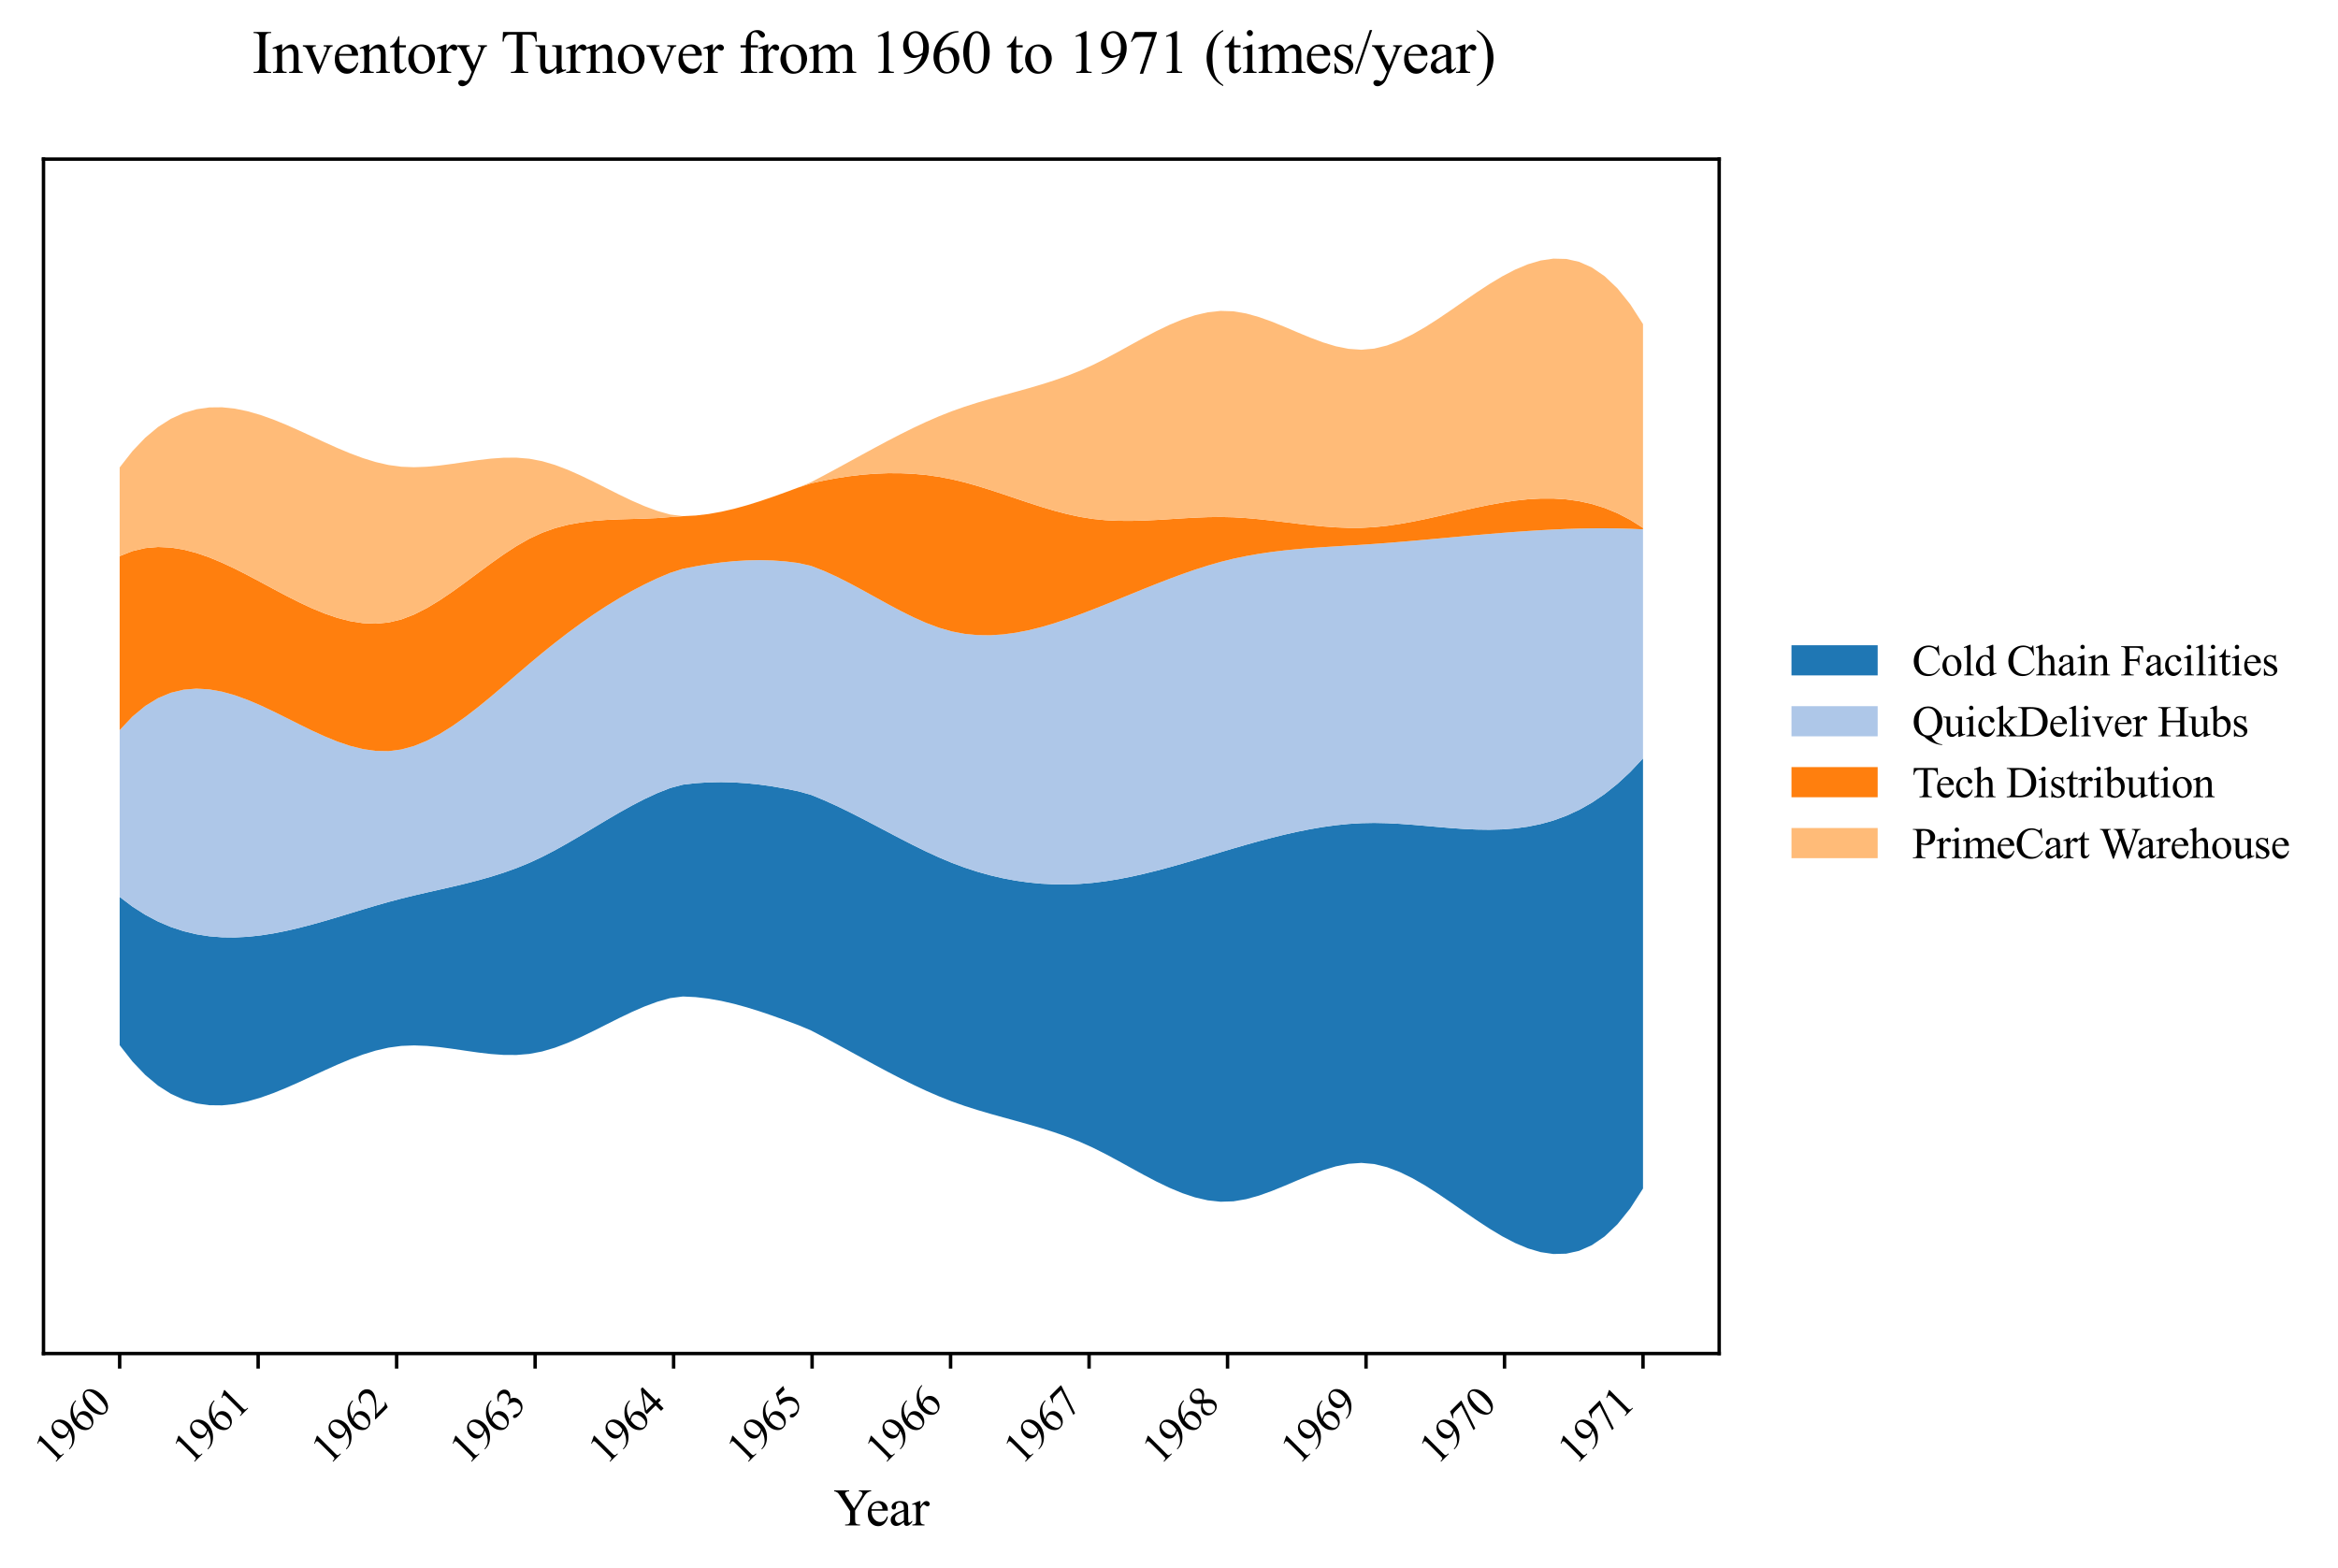<?xml version="1.0" encoding="utf-8" standalone="no"?>
<!DOCTYPE svg PUBLIC "-//W3C//DTD SVG 1.1//EN"
  "http://www.w3.org/Graphics/SVG/1.1/DTD/svg11.dtd">
<svg xmlns:xlink="http://www.w3.org/1999/xlink" width="542.474pt" height="363.785pt" viewBox="0 0 542.474 363.785" xmlns="http://www.w3.org/2000/svg" version="1.1">
 <defs>
  <style type="text/css">*{stroke-linejoin: round; stroke-linecap: butt}</style>
 </defs>
 <g id="figure_1">
  <g id="patch_1">
   <path d="M 0 363.785 
L 542.474 363.785 
L 542.474 0 
L 0 0 
z
" style="fill: #ffffff"/>
  </g>
  <g id="axes_1">
   <g id="patch_2">
    <path d="M 10.092 314.121 
L 398.892 314.121 
L 398.892 36.921 
L 10.092 36.921 
z
" style="fill: #ffffff"/>
   </g>
   <g id="FillBetweenPolyCollection_1">
    <path d="M 27.765 208.148 
L 27.765 242.559 
L 30.735 246.357 
L 33.705 249.471 
L 36.675 251.951 
L 39.645 253.844 
L 42.616 255.2 
L 45.586 256.066 
L 48.556 256.49 
L 51.526 256.522 
L 54.497 256.209 
L 57.467 255.599 
L 60.437 254.741 
L 63.407 253.683 
L 66.377 252.473 
L 69.348 251.16 
L 72.318 249.792 
L 75.288 248.417 
L 78.258 247.083 
L 81.228 245.839 
L 84.199 244.734 
L 87.169 243.814 
L 90.139 243.13 
L 93.109 242.727 
L 96.079 242.611 
L 99.05 242.725 
L 102.02 243.009 
L 104.99 243.4 
L 107.96 243.838 
L 110.93 244.261 
L 113.901 244.609 
L 116.871 244.82 
L 119.841 244.832 
L 122.811 244.586 
L 125.781 244.023 
L 128.752 243.148 
L 131.722 242.023 
L 134.692 240.712 
L 137.662 239.277 
L 140.632 237.783 
L 143.603 236.292 
L 146.573 234.869 
L 149.543 233.576 
L 152.513 232.478 
L 155.484 231.637 
L 158.454 231.258 
L 161.424 231.404 
L 164.394 231.754 
L 167.364 232.283 
L 170.335 232.969 
L 173.305 233.786 
L 176.275 234.71 
L 179.245 235.718 
L 182.215 236.785 
L 185.186 237.887 
L 188.156 239.129 
L 191.126 240.687 
L 194.096 242.285 
L 197.066 243.906 
L 200.037 245.533 
L 203.007 247.147 
L 205.977 248.732 
L 208.947 250.27 
L 211.917 251.744 
L 214.888 253.135 
L 217.858 254.426 
L 220.828 255.6 
L 223.798 256.649 
L 226.768 257.596 
L 229.739 258.47 
L 232.709 259.301 
L 235.679 260.116 
L 238.649 260.945 
L 241.62 261.817 
L 244.59 262.76 
L 247.56 263.804 
L 250.53 264.977 
L 253.5 266.308 
L 256.471 267.797 
L 259.441 269.391 
L 262.411 271.031 
L 265.381 272.659 
L 268.351 274.217 
L 271.322 275.644 
L 274.292 276.884 
L 277.262 277.878 
L 280.232 278.567 
L 283.202 278.892 
L 286.173 278.797 
L 289.143 278.293 
L 292.113 277.465 
L 295.083 276.402 
L 298.053 275.193 
L 301.024 273.928 
L 303.994 272.695 
L 306.964 271.585 
L 309.934 270.685 
L 312.904 270.087 
L 315.875 269.878 
L 318.845 270.141 
L 321.815 270.869 
L 324.785 271.995 
L 327.755 273.448 
L 330.726 275.158 
L 333.696 277.055 
L 336.666 279.07 
L 339.636 281.132 
L 342.607 283.171 
L 345.577 285.119 
L 348.547 286.903 
L 351.517 288.456 
L 354.487 289.706 
L 357.458 290.585 
L 360.428 291.021 
L 363.398 290.946 
L 366.368 290.288 
L 369.338 288.979 
L 372.309 286.949 
L 375.279 284.126 
L 378.249 280.443 
L 381.219 275.828 
L 381.219 175.995 
L 381.219 175.995 
L 378.249 179.161 
L 375.279 181.914 
L 372.309 184.281 
L 369.338 186.287 
L 366.368 187.961 
L 363.398 189.327 
L 360.428 190.412 
L 357.458 191.243 
L 354.487 191.847 
L 351.517 192.25 
L 348.547 192.478 
L 345.577 192.558 
L 342.607 192.516 
L 339.636 192.379 
L 336.666 192.173 
L 333.696 191.925 
L 330.726 191.661 
L 327.755 191.408 
L 324.785 191.192 
L 321.815 191.04 
L 318.845 190.978 
L 315.875 191.033 
L 312.904 191.215 
L 309.934 191.516 
L 306.964 191.925 
L 303.994 192.431 
L 301.024 193.024 
L 298.053 193.692 
L 295.083 194.424 
L 292.113 195.21 
L 289.143 196.04 
L 286.173 196.901 
L 283.202 197.784 
L 280.232 198.676 
L 277.262 199.563 
L 274.292 200.433 
L 271.322 201.271 
L 268.351 202.064 
L 265.381 202.8 
L 262.411 203.463 
L 259.441 204.042 
L 256.471 204.522 
L 253.5 204.89 
L 250.53 205.133 
L 247.56 205.246 
L 244.59 205.228 
L 241.62 205.078 
L 238.649 204.794 
L 235.679 204.376 
L 232.709 203.822 
L 229.739 203.131 
L 226.768 202.302 
L 223.798 201.333 
L 220.828 200.225 
L 217.858 198.978 
L 214.888 197.613 
L 211.917 196.158 
L 208.947 194.639 
L 205.977 193.083 
L 203.007 191.516 
L 200.037 189.964 
L 197.066 188.455 
L 194.096 187.016 
L 191.126 185.672 
L 188.156 184.451 
L 185.186 183.631 
L 182.215 183.022 
L 179.245 182.505 
L 176.275 182.087 
L 173.305 181.776 
L 170.335 181.579 
L 167.364 181.505 
L 164.394 181.56 
L 161.424 181.754 
L 158.454 182.094 
L 155.484 182.885 
L 152.513 184.059 
L 149.543 185.435 
L 146.573 186.972 
L 143.603 188.629 
L 140.632 190.368 
L 137.662 192.147 
L 134.692 193.926 
L 131.722 195.666 
L 128.752 197.327 
L 125.781 198.867 
L 122.811 200.249 
L 119.841 201.461 
L 116.871 202.526 
L 113.901 203.466 
L 110.93 204.306 
L 107.96 205.068 
L 104.99 205.776 
L 102.02 206.454 
L 99.05 207.125 
L 96.079 207.812 
L 93.109 208.538 
L 90.139 209.327 
L 87.169 210.173 
L 84.199 211.059 
L 81.228 211.962 
L 78.258 212.863 
L 75.288 213.742 
L 72.318 214.578 
L 69.348 215.351 
L 66.377 216.04 
L 63.407 216.625 
L 60.437 217.086 
L 57.467 217.403 
L 54.497 217.555 
L 51.526 217.521 
L 48.556 217.283 
L 45.586 216.818 
L 42.616 216.107 
L 39.645 215.129 
L 36.675 213.865 
L 33.705 212.294 
L 30.735 210.395 
L 27.765 208.148 
z
" clip-path="url(#p17689ad0eb)" style="fill: #1f77b4"/>
   </g>
   <g id="FillBetweenPolyCollection_2">
    <path d="M 27.765 169.442 
L 27.765 208.148 
L 30.735 210.395 
L 33.705 212.294 
L 36.675 213.865 
L 39.645 215.129 
L 42.616 216.107 
L 45.586 216.818 
L 48.556 217.283 
L 51.526 217.521 
L 54.497 217.555 
L 57.467 217.403 
L 60.437 217.086 
L 63.407 216.625 
L 66.377 216.04 
L 69.348 215.351 
L 72.318 214.578 
L 75.288 213.742 
L 78.258 212.863 
L 81.228 211.962 
L 84.199 211.059 
L 87.169 210.173 
L 90.139 209.327 
L 93.109 208.538 
L 96.079 207.812 
L 99.05 207.125 
L 102.02 206.454 
L 104.99 205.776 
L 107.96 205.068 
L 110.93 204.306 
L 113.901 203.466 
L 116.871 202.526 
L 119.841 201.461 
L 122.811 200.249 
L 125.781 198.867 
L 128.752 197.327 
L 131.722 195.666 
L 134.692 193.926 
L 137.662 192.147 
L 140.632 190.368 
L 143.603 188.629 
L 146.573 186.972 
L 149.543 185.435 
L 152.513 184.059 
L 155.484 182.885 
L 158.454 182.094 
L 161.424 181.754 
L 164.394 181.56 
L 167.364 181.505 
L 170.335 181.579 
L 173.305 181.776 
L 176.275 182.087 
L 179.245 182.505 
L 182.215 183.022 
L 185.186 183.631 
L 188.156 184.451 
L 191.126 185.672 
L 194.096 187.016 
L 197.066 188.455 
L 200.037 189.964 
L 203.007 191.516 
L 205.977 193.083 
L 208.947 194.639 
L 211.917 196.158 
L 214.888 197.613 
L 217.858 198.978 
L 220.828 200.225 
L 223.798 201.333 
L 226.768 202.302 
L 229.739 203.131 
L 232.709 203.822 
L 235.679 204.376 
L 238.649 204.794 
L 241.62 205.078 
L 244.59 205.228 
L 247.56 205.246 
L 250.53 205.133 
L 253.5 204.89 
L 256.471 204.522 
L 259.441 204.042 
L 262.411 203.463 
L 265.381 202.8 
L 268.351 202.064 
L 271.322 201.271 
L 274.292 200.433 
L 277.262 199.563 
L 280.232 198.676 
L 283.202 197.784 
L 286.173 196.901 
L 289.143 196.04 
L 292.113 195.21 
L 295.083 194.424 
L 298.053 193.692 
L 301.024 193.024 
L 303.994 192.431 
L 306.964 191.925 
L 309.934 191.516 
L 312.904 191.215 
L 315.875 191.033 
L 318.845 190.978 
L 321.815 191.04 
L 324.785 191.192 
L 327.755 191.408 
L 330.726 191.661 
L 333.696 191.925 
L 336.666 192.173 
L 339.636 192.379 
L 342.607 192.516 
L 345.577 192.558 
L 348.547 192.478 
L 351.517 192.25 
L 354.487 191.847 
L 357.458 191.243 
L 360.428 190.412 
L 363.398 189.327 
L 366.368 187.961 
L 369.338 186.287 
L 372.309 184.281 
L 375.279 181.914 
L 378.249 179.161 
L 381.219 175.995 
L 381.219 122.844 
L 381.219 122.844 
L 378.249 122.71 
L 375.279 122.629 
L 372.309 122.597 
L 369.338 122.61 
L 366.368 122.665 
L 363.398 122.758 
L 360.428 122.886 
L 357.458 123.045 
L 354.487 123.23 
L 351.517 123.439 
L 348.547 123.668 
L 345.577 123.913 
L 342.607 124.17 
L 339.636 124.436 
L 336.666 124.706 
L 333.696 124.978 
L 330.726 125.247 
L 327.755 125.511 
L 324.785 125.764 
L 321.815 126.004 
L 318.845 126.227 
L 315.875 126.429 
L 312.904 126.613 
L 309.934 126.793 
L 306.964 126.981 
L 303.994 127.191 
L 301.024 127.436 
L 298.053 127.73 
L 295.083 128.086 
L 292.113 128.518 
L 289.143 129.039 
L 286.173 129.662 
L 283.202 130.401 
L 280.232 131.253 
L 277.262 132.202 
L 274.292 133.235 
L 271.322 134.334 
L 268.351 135.484 
L 265.381 136.671 
L 262.411 137.878 
L 259.441 139.089 
L 256.471 140.291 
L 253.5 141.465 
L 250.53 142.598 
L 247.56 143.667 
L 244.59 144.649 
L 241.62 145.521 
L 238.649 146.258 
L 235.679 146.837 
L 232.709 147.234 
L 229.739 147.426 
L 226.768 147.388 
L 223.798 147.097 
L 220.828 146.53 
L 217.858 145.672 
L 214.888 144.556 
L 211.917 143.235 
L 208.947 141.758 
L 205.977 140.177 
L 203.007 138.54 
L 200.037 136.9 
L 197.066 135.306 
L 194.096 133.81 
L 191.126 132.461 
L 188.156 131.31 
L 185.186 130.651 
L 182.215 130.282 
L 179.245 130.065 
L 176.275 129.991 
L 173.305 130.049 
L 170.335 130.231 
L 167.364 130.526 
L 164.394 130.925 
L 161.424 131.419 
L 158.454 131.997 
L 155.484 132.948 
L 152.513 134.204 
L 149.543 135.612 
L 146.573 137.166 
L 143.603 138.86 
L 140.632 140.685 
L 137.662 142.636 
L 134.692 144.707 
L 131.722 146.889 
L 128.752 149.177 
L 125.781 151.564 
L 122.811 154.043 
L 119.841 156.585 
L 116.871 159.142 
L 113.901 161.661 
L 110.93 164.092 
L 107.96 166.382 
L 104.99 168.481 
L 102.02 170.337 
L 99.05 171.9 
L 96.079 173.117 
L 93.109 173.937 
L 90.139 174.314 
L 87.169 174.261 
L 84.199 173.833 
L 81.228 173.088 
L 78.258 172.08 
L 75.288 170.867 
L 72.318 169.505 
L 69.348 168.049 
L 66.377 166.557 
L 63.407 165.084 
L 60.437 163.688 
L 57.467 162.424 
L 54.497 161.348 
L 51.526 160.517 
L 48.556 159.987 
L 45.586 159.815 
L 42.616 160.057 
L 39.645 160.768 
L 36.675 162.006 
L 33.705 163.827 
L 30.735 166.287 
L 27.765 169.442 
z
" clip-path="url(#p17689ad0eb)" style="fill: #aec7e8"/>
   </g>
   <g id="FillBetweenPolyCollection_3">
    <path d="M 27.765 129.063 
L 27.765 169.442 
L 30.735 166.287 
L 33.705 163.827 
L 36.675 162.006 
L 39.645 160.768 
L 42.616 160.057 
L 45.586 159.815 
L 48.556 159.987 
L 51.526 160.517 
L 54.497 161.348 
L 57.467 162.424 
L 60.437 163.688 
L 63.407 165.084 
L 66.377 166.557 
L 69.348 168.049 
L 72.318 169.505 
L 75.288 170.867 
L 78.258 172.08 
L 81.228 173.088 
L 84.199 173.833 
L 87.169 174.261 
L 90.139 174.314 
L 93.109 173.937 
L 96.079 173.117 
L 99.05 171.9 
L 102.02 170.337 
L 104.99 168.481 
L 107.96 166.382 
L 110.93 164.092 
L 113.901 161.661 
L 116.871 159.142 
L 119.841 156.585 
L 122.811 154.043 
L 125.781 151.564 
L 128.752 149.177 
L 131.722 146.889 
L 134.692 144.707 
L 137.662 142.636 
L 140.632 140.685 
L 143.603 138.86 
L 146.573 137.166 
L 149.543 135.612 
L 152.513 134.204 
L 155.484 132.948 
L 158.454 131.997 
L 161.424 131.419 
L 164.394 130.925 
L 167.364 130.526 
L 170.335 130.231 
L 173.305 130.049 
L 176.275 129.991 
L 179.245 130.065 
L 182.215 130.282 
L 185.186 130.651 
L 188.156 131.31 
L 191.126 132.461 
L 194.096 133.81 
L 197.066 135.306 
L 200.037 136.9 
L 203.007 138.54 
L 205.977 140.177 
L 208.947 141.758 
L 211.917 143.235 
L 214.888 144.556 
L 217.858 145.672 
L 220.828 146.53 
L 223.798 147.097 
L 226.768 147.388 
L 229.739 147.426 
L 232.709 147.234 
L 235.679 146.837 
L 238.649 146.258 
L 241.62 145.521 
L 244.59 144.649 
L 247.56 143.667 
L 250.53 142.598 
L 253.5 141.465 
L 256.471 140.291 
L 259.441 139.089 
L 262.411 137.878 
L 265.381 136.671 
L 268.351 135.484 
L 271.322 134.334 
L 274.292 133.235 
L 277.262 132.202 
L 280.232 131.253 
L 283.202 130.401 
L 286.173 129.662 
L 289.143 129.039 
L 292.113 128.518 
L 295.083 128.086 
L 298.053 127.73 
L 301.024 127.436 
L 303.994 127.191 
L 306.964 126.981 
L 309.934 126.793 
L 312.904 126.613 
L 315.875 126.429 
L 318.845 126.227 
L 321.815 126.004 
L 324.785 125.764 
L 327.755 125.511 
L 330.726 125.247 
L 333.696 124.978 
L 336.666 124.706 
L 339.636 124.436 
L 342.607 124.17 
L 345.577 123.913 
L 348.547 123.668 
L 351.517 123.439 
L 354.487 123.23 
L 357.458 123.045 
L 360.428 122.886 
L 363.398 122.758 
L 366.368 122.665 
L 369.338 122.61 
L 372.309 122.597 
L 375.279 122.629 
L 378.249 122.71 
L 381.219 122.844 
L 381.219 122.51 
L 381.219 122.51 
L 378.249 120.632 
L 375.279 119.097 
L 372.309 117.879 
L 369.338 116.955 
L 366.368 116.298 
L 363.398 115.887 
L 360.428 115.694 
L 357.458 115.697 
L 354.487 115.87 
L 351.517 116.189 
L 348.547 116.63 
L 345.577 117.168 
L 342.607 117.779 
L 339.636 118.437 
L 336.666 119.119 
L 333.696 119.8 
L 330.726 120.456 
L 327.755 121.061 
L 324.785 121.592 
L 321.815 122.025 
L 318.845 122.333 
L 315.875 122.494 
L 312.904 122.503 
L 309.934 122.385 
L 306.964 122.166 
L 303.994 121.873 
L 301.024 121.533 
L 298.053 121.171 
L 295.083 120.815 
L 292.113 120.491 
L 289.143 120.226 
L 286.173 120.046 
L 283.202 119.977 
L 280.232 120.015 
L 277.262 120.132 
L 274.292 120.299 
L 271.322 120.487 
L 268.351 120.666 
L 265.381 120.808 
L 262.411 120.883 
L 259.441 120.863 
L 256.471 120.718 
L 253.5 120.419 
L 250.53 119.941 
L 247.56 119.295 
L 244.59 118.514 
L 241.62 117.628 
L 238.649 116.672 
L 235.679 115.675 
L 232.709 114.671 
L 229.739 113.691 
L 226.768 112.768 
L 223.798 111.933 
L 220.828 111.218 
L 217.858 110.651 
L 214.888 110.234 
L 211.917 109.959 
L 208.947 109.822 
L 205.977 109.816 
L 203.007 109.934 
L 200.037 110.17 
L 197.066 110.518 
L 194.096 110.972 
L 191.126 111.525 
L 188.156 112.171 
L 185.186 113.155 
L 182.215 114.257 
L 179.245 115.324 
L 176.275 116.332 
L 173.305 117.257 
L 170.335 118.074 
L 167.364 118.759 
L 164.394 119.289 
L 161.424 119.639 
L 158.454 119.785 
L 155.484 120 
L 152.513 120.226 
L 149.543 120.359 
L 146.573 120.444 
L 143.603 120.529 
L 140.632 120.661 
L 137.662 120.885 
L 134.692 121.248 
L 131.722 121.797 
L 128.752 122.578 
L 125.781 123.638 
L 122.811 125.021 
L 119.841 126.718 
L 116.871 128.656 
L 113.901 130.759 
L 110.93 132.951 
L 107.96 135.158 
L 104.99 137.303 
L 102.02 139.31 
L 99.05 141.106 
L 96.079 142.612 
L 93.109 143.755 
L 90.139 144.464 
L 87.169 144.735 
L 84.199 144.615 
L 81.228 144.149 
L 78.258 143.384 
L 75.288 142.364 
L 72.318 141.137 
L 69.348 139.748 
L 66.377 138.243 
L 63.407 136.668 
L 60.437 135.069 
L 57.467 133.493 
L 54.497 131.984 
L 51.526 130.59 
L 48.556 129.356 
L 45.586 128.328 
L 42.616 127.552 
L 39.645 127.074 
L 36.675 126.94 
L 33.705 127.196 
L 30.735 127.889 
L 27.765 129.063 
z
" clip-path="url(#p17689ad0eb)" style="fill: #ff7f0e"/>
   </g>
   <g id="FillBetweenPolyCollection_4">
    <path d="M 27.765 108.483 
L 27.765 129.063 
L 30.735 127.889 
L 33.705 127.196 
L 36.675 126.94 
L 39.645 127.074 
L 42.616 127.552 
L 45.586 128.328 
L 48.556 129.356 
L 51.526 130.59 
L 54.497 131.984 
L 57.467 133.493 
L 60.437 135.069 
L 63.407 136.668 
L 66.377 138.243 
L 69.348 139.748 
L 72.318 141.137 
L 75.288 142.364 
L 78.258 143.384 
L 81.228 144.149 
L 84.199 144.615 
L 87.169 144.735 
L 90.139 144.464 
L 93.109 143.755 
L 96.079 142.612 
L 99.05 141.106 
L 102.02 139.31 
L 104.99 137.303 
L 107.96 135.158 
L 110.93 132.951 
L 113.901 130.759 
L 116.871 128.656 
L 119.841 126.718 
L 122.811 125.021 
L 125.781 123.638 
L 128.752 122.578 
L 131.722 121.797 
L 134.692 121.248 
L 137.662 120.885 
L 140.632 120.661 
L 143.603 120.529 
L 146.573 120.444 
L 149.543 120.359 
L 152.513 120.226 
L 155.484 120 
L 158.454 119.785 
L 161.424 119.639 
L 164.394 119.289 
L 167.364 118.759 
L 170.335 118.074 
L 173.305 117.257 
L 176.275 116.332 
L 179.245 115.324 
L 182.215 114.257 
L 185.186 113.155 
L 188.156 112.171 
L 191.126 111.525 
L 194.096 110.972 
L 197.066 110.518 
L 200.037 110.17 
L 203.007 109.934 
L 205.977 109.816 
L 208.947 109.822 
L 211.917 109.959 
L 214.888 110.234 
L 217.858 110.651 
L 220.828 111.218 
L 223.798 111.933 
L 226.768 112.768 
L 229.739 113.691 
L 232.709 114.671 
L 235.679 115.675 
L 238.649 116.672 
L 241.62 117.628 
L 244.59 118.514 
L 247.56 119.295 
L 250.53 119.941 
L 253.5 120.419 
L 256.471 120.718 
L 259.441 120.863 
L 262.411 120.883 
L 265.381 120.808 
L 268.351 120.666 
L 271.322 120.487 
L 274.292 120.299 
L 277.262 120.132 
L 280.232 120.015 
L 283.202 119.977 
L 286.173 120.046 
L 289.143 120.226 
L 292.113 120.491 
L 295.083 120.815 
L 298.053 121.171 
L 301.024 121.533 
L 303.994 121.873 
L 306.964 122.166 
L 309.934 122.385 
L 312.904 122.503 
L 315.875 122.494 
L 318.845 122.333 
L 321.815 122.025 
L 324.785 121.592 
L 327.755 121.061 
L 330.726 120.456 
L 333.696 119.8 
L 336.666 119.119 
L 339.636 118.437 
L 342.607 117.779 
L 345.577 117.168 
L 348.547 116.63 
L 351.517 116.189 
L 354.487 115.87 
L 357.458 115.697 
L 360.428 115.694 
L 363.398 115.887 
L 366.368 116.298 
L 369.338 116.955 
L 372.309 117.879 
L 375.279 119.097 
L 378.249 120.632 
L 381.219 122.51 
L 381.219 75.215 
L 381.219 75.215 
L 378.249 70.6 
L 375.279 66.916 
L 372.309 64.094 
L 369.338 62.063 
L 366.368 60.754 
L 363.398 60.097 
L 360.428 60.021 
L 357.458 60.458 
L 354.487 61.336 
L 351.517 62.586 
L 348.547 64.139 
L 345.577 65.924 
L 342.607 67.871 
L 339.636 69.911 
L 336.666 71.973 
L 333.696 73.987 
L 330.726 75.884 
L 327.755 77.594 
L 324.785 79.047 
L 321.815 80.173 
L 318.845 80.902 
L 315.875 81.165 
L 312.904 80.956 
L 309.934 80.357 
L 306.964 79.458 
L 303.994 78.347 
L 301.024 77.115 
L 298.053 75.849 
L 295.083 74.641 
L 292.113 73.577 
L 289.143 72.749 
L 286.173 72.245 
L 283.202 72.151 
L 280.232 72.476 
L 277.262 73.164 
L 274.292 74.158 
L 271.322 75.398 
L 268.351 76.826 
L 265.381 78.383 
L 262.411 80.011 
L 259.441 81.651 
L 256.471 83.245 
L 253.5 84.734 
L 250.53 86.066 
L 247.56 87.239 
L 244.59 88.283 
L 241.62 89.226 
L 238.649 90.098 
L 235.679 90.927 
L 232.709 91.742 
L 229.739 92.572 
L 226.768 93.446 
L 223.798 94.394 
L 220.828 95.443 
L 217.858 96.616 
L 214.888 97.908 
L 211.917 99.299 
L 208.947 100.772 
L 205.977 102.31 
L 203.007 103.895 
L 200.037 105.51 
L 197.066 107.137 
L 194.096 108.758 
L 191.126 110.356 
L 188.156 111.913 
L 185.186 113.155 
L 182.215 114.257 
L 179.245 115.324 
L 176.275 116.332 
L 173.305 117.257 
L 170.335 118.074 
L 167.364 118.759 
L 164.394 119.289 
L 161.424 119.639 
L 158.454 119.785 
L 155.484 119.406 
L 152.513 118.565 
L 149.543 117.466 
L 146.573 116.174 
L 143.603 114.75 
L 140.632 113.26 
L 137.662 111.766 
L 134.692 110.331 
L 131.722 109.019 
L 128.752 107.894 
L 125.781 107.02 
L 122.811 106.456 
L 119.841 106.21 
L 116.871 106.223 
L 113.901 106.434 
L 110.93 106.782 
L 107.96 107.205 
L 104.99 107.643 
L 102.02 108.034 
L 99.05 108.317 
L 96.079 108.431 
L 93.109 108.315 
L 90.139 107.913 
L 87.169 107.228 
L 84.199 106.309 
L 81.228 105.203 
L 78.258 103.959 
L 75.288 102.626 
L 72.318 101.251 
L 69.348 99.883 
L 66.377 98.57 
L 63.407 97.36 
L 60.437 96.302 
L 57.467 95.444 
L 54.497 94.834 
L 51.526 94.521 
L 48.556 94.552 
L 45.586 94.977 
L 42.616 95.843 
L 39.645 97.198 
L 36.675 99.092 
L 33.705 101.572 
L 30.735 104.686 
L 27.765 108.483 
z
" clip-path="url(#p17689ad0eb)" style="fill: #ffbb78"/>
   </g>
   <g id="matplotlib.axis_1">
    <g id="xtick_1">
     <g id="line2d_1">
      <defs>
       <path id="m4e61dbd694" d="M 0 0 
L 0 3.5 
" style="stroke: #000000; stroke-width: 0.8"/>
      </defs>
      <g>
       <use xlink:href="#m4e61dbd694" x="27.765" y="314.121" style="stroke: #000000; stroke-width: 0.8"/>
      </g>
     </g>
     <g id="text_1">
      <!-- 1960 -->
      <g transform="translate(12.11 340.173) rotate(-45) scale(0.1 -0.1)">
       <defs>
        <path id="TimesNewRomanPSMT-31" d="M 750 3822 
L 1781 4325 
L 1884 4325 
L 1884 747 
Q 1884 391 1914 303 
Q 1944 216 2037 169 
Q 2131 122 2419 116 
L 2419 0 
L 825 0 
L 825 116 
Q 1125 122 1212 167 
Q 1300 213 1334 289 
Q 1369 366 1369 747 
L 1369 3034 
Q 1369 3497 1338 3628 
Q 1316 3728 1258 3775 
Q 1200 3822 1119 3822 
Q 1003 3822 797 3725 
L 750 3822 
z
" transform="scale(0.016)"/>
        <path id="TimesNewRomanPSMT-39" d="M 338 -88 
L 338 28 
Q 744 34 1094 217 
Q 1444 400 1770 856 
Q 2097 1313 2225 1859 
Q 1734 1544 1338 1544 
Q 891 1544 572 1889 
Q 253 2234 253 2806 
Q 253 3363 572 3797 
Q 956 4325 1575 4325 
Q 2097 4325 2469 3894 
Q 2925 3359 2925 2575 
Q 2925 1869 2578 1258 
Q 2231 647 1613 244 
Q 1109 -88 516 -88 
L 338 -88 
z
M 2275 2091 
Q 2331 2497 2331 2741 
Q 2331 3044 2228 3395 
Q 2125 3747 1936 3934 
Q 1747 4122 1506 4122 
Q 1228 4122 1018 3872 
Q 809 3622 809 3128 
Q 809 2469 1088 2097 
Q 1291 1828 1588 1828 
Q 1731 1828 1928 1897 
Q 2125 1966 2275 2091 
z
" transform="scale(0.016)"/>
        <path id="TimesNewRomanPSMT-36" d="M 2869 4325 
L 2869 4209 
Q 2456 4169 2195 4045 
Q 1934 3922 1679 3669 
Q 1425 3416 1258 3105 
Q 1091 2794 978 2366 
Q 1428 2675 1881 2675 
Q 2316 2675 2634 2325 
Q 2953 1975 2953 1425 
Q 2953 894 2631 456 
Q 2244 -75 1606 -75 
Q 1172 -75 869 213 
Q 275 772 275 1663 
Q 275 2231 503 2743 
Q 731 3256 1154 3653 
Q 1578 4050 1965 4187 
Q 2353 4325 2688 4325 
L 2869 4325 
z
M 925 2138 
Q 869 1716 869 1456 
Q 869 1156 980 804 
Q 1091 453 1309 247 
Q 1469 100 1697 100 
Q 1969 100 2183 356 
Q 2397 613 2397 1088 
Q 2397 1622 2184 2012 
Q 1972 2403 1581 2403 
Q 1463 2403 1327 2353 
Q 1191 2303 925 2138 
z
" transform="scale(0.016)"/>
        <path id="TimesNewRomanPSMT-30" d="M 231 2094 
Q 231 2819 450 3342 
Q 669 3866 1031 4122 
Q 1313 4325 1613 4325 
Q 2100 4325 2488 3828 
Q 2972 3213 2972 2159 
Q 2972 1422 2759 906 
Q 2547 391 2217 158 
Q 1888 -75 1581 -75 
Q 975 -75 572 641 
Q 231 1244 231 2094 
z
M 844 2016 
Q 844 1141 1059 588 
Q 1238 122 1591 122 
Q 1759 122 1940 273 
Q 2122 425 2216 781 
Q 2359 1319 2359 2297 
Q 2359 3022 2209 3506 
Q 2097 3866 1919 4016 
Q 1791 4119 1609 4119 
Q 1397 4119 1231 3928 
Q 1006 3669 925 3112 
Q 844 2556 844 2016 
z
" transform="scale(0.016)"/>
       </defs>
       <use xlink:href="#TimesNewRomanPSMT-31"/>
       <use xlink:href="#TimesNewRomanPSMT-39" transform="translate(50 0)"/>
       <use xlink:href="#TimesNewRomanPSMT-36" transform="translate(100 0)"/>
       <use xlink:href="#TimesNewRomanPSMT-30" transform="translate(150 0)"/>
      </g>
     </g>
    </g>
    <g id="xtick_2">
     <g id="line2d_2">
      <g>
       <use xlink:href="#m4e61dbd694" x="59.897" y="314.121" style="stroke: #000000; stroke-width: 0.8"/>
      </g>
     </g>
     <g id="text_2">
      <!-- 1961 -->
      <g transform="translate(44.242 340.173) rotate(-45) scale(0.1 -0.1)">
       <use xlink:href="#TimesNewRomanPSMT-31"/>
       <use xlink:href="#TimesNewRomanPSMT-39" transform="translate(50 0)"/>
       <use xlink:href="#TimesNewRomanPSMT-36" transform="translate(100 0)"/>
       <use xlink:href="#TimesNewRomanPSMT-31" transform="translate(150 0)"/>
      </g>
     </g>
    </g>
    <g id="xtick_3">
     <g id="line2d_3">
      <g>
       <use xlink:href="#m4e61dbd694" x="92.029" y="314.121" style="stroke: #000000; stroke-width: 0.8"/>
      </g>
     </g>
     <g id="text_3">
      <!-- 1962 -->
      <g transform="translate(76.374 340.173) rotate(-45) scale(0.1 -0.1)">
       <defs>
        <path id="TimesNewRomanPSMT-32" d="M 2934 816 
L 2638 0 
L 138 0 
L 138 116 
Q 1241 1122 1691 1759 
Q 2141 2397 2141 2925 
Q 2141 3328 1894 3587 
Q 1647 3847 1303 3847 
Q 991 3847 742 3664 
Q 494 3481 375 3128 
L 259 3128 
Q 338 3706 661 4015 
Q 984 4325 1469 4325 
Q 1984 4325 2329 3994 
Q 2675 3663 2675 3213 
Q 2675 2891 2525 2569 
Q 2294 2063 1775 1497 
Q 997 647 803 472 
L 1909 472 
Q 2247 472 2383 497 
Q 2519 522 2628 598 
Q 2738 675 2819 816 
L 2934 816 
z
" transform="scale(0.016)"/>
       </defs>
       <use xlink:href="#TimesNewRomanPSMT-31"/>
       <use xlink:href="#TimesNewRomanPSMT-39" transform="translate(50 0)"/>
       <use xlink:href="#TimesNewRomanPSMT-36" transform="translate(100 0)"/>
       <use xlink:href="#TimesNewRomanPSMT-32" transform="translate(150 0)"/>
      </g>
     </g>
    </g>
    <g id="xtick_4">
     <g id="line2d_4">
      <g>
       <use xlink:href="#m4e61dbd694" x="124.161" y="314.121" style="stroke: #000000; stroke-width: 0.8"/>
      </g>
     </g>
     <g id="text_4">
      <!-- 1963 -->
      <g transform="translate(108.507 340.173) rotate(-45) scale(0.1 -0.1)">
       <defs>
        <path id="TimesNewRomanPSMT-33" d="M 325 3431 
Q 506 3859 782 4092 
Q 1059 4325 1472 4325 
Q 1981 4325 2253 3994 
Q 2459 3747 2459 3466 
Q 2459 3003 1878 2509 
Q 2269 2356 2469 2072 
Q 2669 1788 2669 1403 
Q 2669 853 2319 450 
Q 1863 -75 997 -75 
Q 569 -75 414 31 
Q 259 138 259 259 
Q 259 350 332 419 
Q 406 488 509 488 
Q 588 488 669 463 
Q 722 447 909 348 
Q 1097 250 1169 231 
Q 1284 197 1416 197 
Q 1734 197 1970 444 
Q 2206 691 2206 1028 
Q 2206 1275 2097 1509 
Q 2016 1684 1919 1775 
Q 1784 1900 1550 2001 
Q 1316 2103 1072 2103 
L 972 2103 
L 972 2197 
Q 1219 2228 1467 2375 
Q 1716 2522 1828 2728 
Q 1941 2934 1941 3181 
Q 1941 3503 1739 3701 
Q 1538 3900 1238 3900 
Q 753 3900 428 3381 
L 325 3431 
z
" transform="scale(0.016)"/>
       </defs>
       <use xlink:href="#TimesNewRomanPSMT-31"/>
       <use xlink:href="#TimesNewRomanPSMT-39" transform="translate(50 0)"/>
       <use xlink:href="#TimesNewRomanPSMT-36" transform="translate(100 0)"/>
       <use xlink:href="#TimesNewRomanPSMT-33" transform="translate(150 0)"/>
      </g>
     </g>
    </g>
    <g id="xtick_5">
     <g id="line2d_5">
      <g>
       <use xlink:href="#m4e61dbd694" x="156.294" y="314.121" style="stroke: #000000; stroke-width: 0.8"/>
      </g>
     </g>
     <g id="text_5">
      <!-- 1964 -->
      <g transform="translate(140.639 340.173) rotate(-45) scale(0.1 -0.1)">
       <defs>
        <path id="TimesNewRomanPSMT-34" d="M 2978 1563 
L 2978 1119 
L 2409 1119 
L 2409 0 
L 1894 0 
L 1894 1119 
L 100 1119 
L 100 1519 
L 2066 4325 
L 2409 4325 
L 2409 1563 
L 2978 1563 
z
M 1894 1563 
L 1894 3666 
L 406 1563 
L 1894 1563 
z
" transform="scale(0.016)"/>
       </defs>
       <use xlink:href="#TimesNewRomanPSMT-31"/>
       <use xlink:href="#TimesNewRomanPSMT-39" transform="translate(50 0)"/>
       <use xlink:href="#TimesNewRomanPSMT-36" transform="translate(100 0)"/>
       <use xlink:href="#TimesNewRomanPSMT-34" transform="translate(150 0)"/>
      </g>
     </g>
    </g>
    <g id="xtick_6">
     <g id="line2d_6">
      <g>
       <use xlink:href="#m4e61dbd694" x="188.426" y="314.121" style="stroke: #000000; stroke-width: 0.8"/>
      </g>
     </g>
     <g id="text_6">
      <!-- 1965 -->
      <g transform="translate(172.771 340.173) rotate(-45) scale(0.1 -0.1)">
       <defs>
        <path id="TimesNewRomanPSMT-35" d="M 2778 4238 
L 2534 3706 
L 1259 3706 
L 981 3138 
Q 1809 3016 2294 2522 
Q 2709 2097 2709 1522 
Q 2709 1188 2573 903 
Q 2438 619 2231 419 
Q 2025 219 1772 97 
Q 1413 -75 1034 -75 
Q 653 -75 479 54 
Q 306 184 306 341 
Q 306 428 378 495 
Q 450 563 559 563 
Q 641 563 702 538 
Q 763 513 909 409 
Q 1144 247 1384 247 
Q 1750 247 2026 523 
Q 2303 800 2303 1197 
Q 2303 1581 2056 1914 
Q 1809 2247 1375 2428 
Q 1034 2569 447 2591 
L 1259 4238 
L 2778 4238 
z
" transform="scale(0.016)"/>
       </defs>
       <use xlink:href="#TimesNewRomanPSMT-31"/>
       <use xlink:href="#TimesNewRomanPSMT-39" transform="translate(50 0)"/>
       <use xlink:href="#TimesNewRomanPSMT-36" transform="translate(100 0)"/>
       <use xlink:href="#TimesNewRomanPSMT-35" transform="translate(150 0)"/>
      </g>
     </g>
    </g>
    <g id="xtick_7">
     <g id="line2d_7">
      <g>
       <use xlink:href="#m4e61dbd694" x="220.558" y="314.121" style="stroke: #000000; stroke-width: 0.8"/>
      </g>
     </g>
     <g id="text_7">
      <!-- 1966 -->
      <g transform="translate(204.903 340.173) rotate(-45) scale(0.1 -0.1)">
       <use xlink:href="#TimesNewRomanPSMT-31"/>
       <use xlink:href="#TimesNewRomanPSMT-39" transform="translate(50 0)"/>
       <use xlink:href="#TimesNewRomanPSMT-36" transform="translate(100 0)"/>
       <use xlink:href="#TimesNewRomanPSMT-36" transform="translate(150 0)"/>
      </g>
     </g>
    </g>
    <g id="xtick_8">
     <g id="line2d_8">
      <g>
       <use xlink:href="#m4e61dbd694" x="252.69" y="314.121" style="stroke: #000000; stroke-width: 0.8"/>
      </g>
     </g>
     <g id="text_8">
      <!-- 1967 -->
      <g transform="translate(237.036 340.173) rotate(-45) scale(0.1 -0.1)">
       <defs>
        <path id="TimesNewRomanPSMT-37" d="M 644 4238 
L 2916 4238 
L 2916 4119 
L 1503 -88 
L 1153 -88 
L 2419 3728 
L 1253 3728 
Q 900 3728 750 3644 
Q 488 3500 328 3200 
L 238 3234 
L 644 4238 
z
" transform="scale(0.016)"/>
       </defs>
       <use xlink:href="#TimesNewRomanPSMT-31"/>
       <use xlink:href="#TimesNewRomanPSMT-39" transform="translate(50 0)"/>
       <use xlink:href="#TimesNewRomanPSMT-36" transform="translate(100 0)"/>
       <use xlink:href="#TimesNewRomanPSMT-37" transform="translate(150 0)"/>
      </g>
     </g>
    </g>
    <g id="xtick_9">
     <g id="line2d_9">
      <g>
       <use xlink:href="#m4e61dbd694" x="284.823" y="314.121" style="stroke: #000000; stroke-width: 0.8"/>
      </g>
     </g>
     <g id="text_9">
      <!-- 1968 -->
      <g transform="translate(269.168 340.173) rotate(-45) scale(0.1 -0.1)">
       <defs>
        <path id="TimesNewRomanPSMT-38" d="M 1228 2134 
Q 725 2547 579 2797 
Q 434 3047 434 3316 
Q 434 3728 753 4026 
Q 1072 4325 1600 4325 
Q 2113 4325 2425 4047 
Q 2738 3769 2738 3413 
Q 2738 3175 2569 2928 
Q 2400 2681 1866 2347 
Q 2416 1922 2594 1678 
Q 2831 1359 2831 1006 
Q 2831 559 2490 242 
Q 2150 -75 1597 -75 
Q 994 -75 656 303 
Q 388 606 388 966 
Q 388 1247 577 1523 
Q 766 1800 1228 2134 
z
M 1719 2469 
Q 2094 2806 2194 3001 
Q 2294 3197 2294 3444 
Q 2294 3772 2109 3958 
Q 1925 4144 1606 4144 
Q 1288 4144 1088 3959 
Q 888 3775 888 3528 
Q 888 3366 970 3203 
Q 1053 3041 1206 2894 
L 1719 2469 
z
M 1375 2016 
Q 1116 1797 991 1539 
Q 866 1281 866 981 
Q 866 578 1086 336 
Q 1306 94 1647 94 
Q 1984 94 2187 284 
Q 2391 475 2391 747 
Q 2391 972 2272 1150 
Q 2050 1481 1375 2016 
z
" transform="scale(0.016)"/>
       </defs>
       <use xlink:href="#TimesNewRomanPSMT-31"/>
       <use xlink:href="#TimesNewRomanPSMT-39" transform="translate(50 0)"/>
       <use xlink:href="#TimesNewRomanPSMT-36" transform="translate(100 0)"/>
       <use xlink:href="#TimesNewRomanPSMT-38" transform="translate(150 0)"/>
      </g>
     </g>
    </g>
    <g id="xtick_10">
     <g id="line2d_10">
      <g>
       <use xlink:href="#m4e61dbd694" x="316.955" y="314.121" style="stroke: #000000; stroke-width: 0.8"/>
      </g>
     </g>
     <g id="text_10">
      <!-- 1969 -->
      <g transform="translate(301.3 340.173) rotate(-45) scale(0.1 -0.1)">
       <use xlink:href="#TimesNewRomanPSMT-31"/>
       <use xlink:href="#TimesNewRomanPSMT-39" transform="translate(50 0)"/>
       <use xlink:href="#TimesNewRomanPSMT-36" transform="translate(100 0)"/>
       <use xlink:href="#TimesNewRomanPSMT-39" transform="translate(150 0)"/>
      </g>
     </g>
    </g>
    <g id="xtick_11">
     <g id="line2d_11">
      <g>
       <use xlink:href="#m4e61dbd694" x="349.087" y="314.121" style="stroke: #000000; stroke-width: 0.8"/>
      </g>
     </g>
     <g id="text_11">
      <!-- 1970 -->
      <g transform="translate(333.432 340.173) rotate(-45) scale(0.1 -0.1)">
       <use xlink:href="#TimesNewRomanPSMT-31"/>
       <use xlink:href="#TimesNewRomanPSMT-39" transform="translate(50 0)"/>
       <use xlink:href="#TimesNewRomanPSMT-37" transform="translate(100 0)"/>
       <use xlink:href="#TimesNewRomanPSMT-30" transform="translate(150 0)"/>
      </g>
     </g>
    </g>
    <g id="xtick_12">
     <g id="line2d_12">
      <g>
       <use xlink:href="#m4e61dbd694" x="381.219" y="314.121" style="stroke: #000000; stroke-width: 0.8"/>
      </g>
     </g>
     <g id="text_12">
      <!-- 1971 -->
      <g transform="translate(365.565 340.173) rotate(-45) scale(0.1 -0.1)">
       <use xlink:href="#TimesNewRomanPSMT-31"/>
       <use xlink:href="#TimesNewRomanPSMT-39" transform="translate(50 0)"/>
       <use xlink:href="#TimesNewRomanPSMT-37" transform="translate(100 0)"/>
       <use xlink:href="#TimesNewRomanPSMT-31" transform="translate(150 0)"/>
      </g>
     </g>
    </g>
    <g id="text_13">
     <!-- Year -->
     <g transform="translate(193.434 354.018) scale(0.12 -0.12)">
      <defs>
       <path id="TimesNewRomanPSMT-59" d="M 3050 4238 
L 4528 4238 
L 4528 4122 
L 4447 4122 
Q 4366 4122 4209 4050 
Q 4053 3978 3925 3843 
Q 3797 3709 3609 3406 
L 2588 1797 
L 2588 734 
Q 2588 344 2675 247 
Q 2794 116 3050 116 
L 3188 116 
L 3188 0 
L 1388 0 
L 1388 116 
L 1538 116 
Q 1806 116 1919 278 
Q 1988 378 1988 734 
L 1988 1738 
L 825 3513 
Q 619 3825 545 3903 
Q 472 3981 241 4091 
Q 178 4122 59 4122 
L 59 4238 
L 1872 4238 
L 1872 4122 
L 1778 4122 
Q 1631 4122 1507 4053 
Q 1384 3984 1384 3847 
Q 1384 3734 1575 3441 
L 2459 2075 
L 3291 3381 
Q 3478 3675 3478 3819 
Q 3478 3906 3433 3975 
Q 3388 4044 3303 4083 
Q 3219 4122 3050 4122 
L 3050 4238 
z
" transform="scale(0.016)"/>
       <path id="TimesNewRomanPSMT-65" d="M 681 1784 
Q 678 1147 991 784 
Q 1303 422 1725 422 
Q 2006 422 2214 576 
Q 2422 731 2563 1106 
L 2659 1044 
Q 2594 616 2278 264 
Q 1963 -88 1488 -88 
Q 972 -88 605 314 
Q 238 716 238 1394 
Q 238 2128 614 2539 
Q 991 2950 1559 2950 
Q 2041 2950 2350 2633 
Q 2659 2316 2659 1784 
L 681 1784 
z
M 681 1966 
L 2006 1966 
Q 1991 2241 1941 2353 
Q 1863 2528 1708 2628 
Q 1553 2728 1384 2728 
Q 1125 2728 920 2526 
Q 716 2325 681 1966 
z
" transform="scale(0.016)"/>
       <path id="TimesNewRomanPSMT-61" d="M 1822 413 
Q 1381 72 1269 19 
Q 1100 -59 909 -59 
Q 613 -59 420 144 
Q 228 347 228 678 
Q 228 888 322 1041 
Q 450 1253 767 1440 
Q 1084 1628 1822 1897 
L 1822 2009 
Q 1822 2438 1686 2597 
Q 1550 2756 1291 2756 
Q 1094 2756 978 2650 
Q 859 2544 859 2406 
L 866 2225 
Q 866 2081 792 2003 
Q 719 1925 600 1925 
Q 484 1925 411 2006 
Q 338 2088 338 2228 
Q 338 2497 613 2722 
Q 888 2947 1384 2947 
Q 1766 2947 2009 2819 
Q 2194 2722 2281 2516 
Q 2338 2381 2338 1966 
L 2338 994 
Q 2338 584 2353 492 
Q 2369 400 2405 369 
Q 2441 338 2488 338 
Q 2538 338 2575 359 
Q 2641 400 2828 588 
L 2828 413 
Q 2478 -56 2159 -56 
Q 2006 -56 1915 50 
Q 1825 156 1822 413 
z
M 1822 616 
L 1822 1706 
Q 1350 1519 1213 1441 
Q 966 1303 859 1153 
Q 753 1003 753 825 
Q 753 600 887 451 
Q 1022 303 1197 303 
Q 1434 303 1822 616 
z
" transform="scale(0.016)"/>
       <path id="TimesNewRomanPSMT-72" d="M 1038 2947 
L 1038 2303 
Q 1397 2947 1775 2947 
Q 1947 2947 2059 2842 
Q 2172 2738 2172 2600 
Q 2172 2478 2090 2393 
Q 2009 2309 1897 2309 
Q 1788 2309 1652 2417 
Q 1516 2525 1450 2525 
Q 1394 2525 1328 2463 
Q 1188 2334 1038 2041 
L 1038 669 
Q 1038 431 1097 309 
Q 1138 225 1241 169 
Q 1344 113 1538 113 
L 1538 0 
L 72 0 
L 72 113 
Q 291 113 397 181 
Q 475 231 506 341 
Q 522 394 522 644 
L 522 1753 
Q 522 2253 501 2348 
Q 481 2444 426 2487 
Q 372 2531 291 2531 
Q 194 2531 72 2484 
L 41 2597 
L 906 2947 
L 1038 2947 
z
" transform="scale(0.016)"/>
      </defs>
      <use xlink:href="#TimesNewRomanPSMT-59"/>
      <use xlink:href="#TimesNewRomanPSMT-65" transform="translate(62.217 0)"/>
      <use xlink:href="#TimesNewRomanPSMT-61" transform="translate(106.602 0)"/>
      <use xlink:href="#TimesNewRomanPSMT-72" transform="translate(150.986 0)"/>
     </g>
    </g>
   </g>
   <g id="patch_3">
    <path d="M 10.092 314.121 
L 10.092 36.921 
" style="fill: none; stroke: #000000; stroke-width: 0.8; stroke-linejoin: miter; stroke-linecap: square"/>
   </g>
   <g id="patch_4">
    <path d="M 398.892 314.121 
L 398.892 36.921 
" style="fill: none; stroke: #000000; stroke-width: 0.8; stroke-linejoin: miter; stroke-linecap: square"/>
   </g>
   <g id="patch_5">
    <path d="M 10.092 314.121 
L 398.892 314.121 
" style="fill: none; stroke: #000000; stroke-width: 0.8; stroke-linejoin: miter; stroke-linecap: square"/>
   </g>
   <g id="patch_6">
    <path d="M 10.092 36.921 
L 398.892 36.921 
" style="fill: none; stroke: #000000; stroke-width: 0.8; stroke-linejoin: miter; stroke-linecap: square"/>
   </g>
   <g id="text_14">
    <!-- Inventory Turnover from 1960 to 1971 (times/year)  -->
    <g transform="translate(58.483 16.921) scale(0.14 -0.14)">
     <defs>
      <path id="TimesNewRomanPSMT-49" d="M 1975 116 
L 1975 0 
L 159 0 
L 159 116 
L 309 116 
Q 572 116 691 269 
Q 766 369 766 750 
L 766 3488 
Q 766 3809 725 3913 
Q 694 3991 597 4047 
Q 459 4122 309 4122 
L 159 4122 
L 159 4238 
L 1975 4238 
L 1975 4122 
L 1822 4122 
Q 1563 4122 1444 3969 
Q 1366 3869 1366 3488 
L 1366 750 
Q 1366 428 1406 325 
Q 1438 247 1538 191 
Q 1672 116 1822 116 
L 1975 116 
z
" transform="scale(0.016)"/>
      <path id="TimesNewRomanPSMT-6e" d="M 1034 2341 
Q 1538 2947 1994 2947 
Q 2228 2947 2397 2830 
Q 2566 2713 2666 2444 
Q 2734 2256 2734 1869 
L 2734 647 
Q 2734 375 2778 278 
Q 2813 200 2889 156 
Q 2966 113 3172 113 
L 3172 0 
L 1756 0 
L 1756 113 
L 1816 113 
Q 2016 113 2095 173 
Q 2175 234 2206 353 
Q 2219 400 2219 647 
L 2219 1819 
Q 2219 2209 2117 2386 
Q 2016 2563 1775 2563 
Q 1403 2563 1034 2156 
L 1034 647 
Q 1034 356 1069 288 
Q 1113 197 1189 155 
Q 1266 113 1500 113 
L 1500 0 
L 84 0 
L 84 113 
L 147 113 
Q 366 113 442 223 
Q 519 334 519 647 
L 519 1709 
Q 519 2225 495 2337 
Q 472 2450 423 2490 
Q 375 2531 294 2531 
Q 206 2531 84 2484 
L 38 2597 
L 900 2947 
L 1034 2947 
L 1034 2341 
z
" transform="scale(0.016)"/>
      <path id="TimesNewRomanPSMT-76" d="M 53 2863 
L 1400 2863 
L 1400 2747 
L 1313 2747 
Q 1191 2747 1127 2687 
Q 1063 2628 1063 2528 
Q 1063 2419 1128 2269 
L 1794 688 
L 2463 2328 
Q 2534 2503 2534 2594 
Q 2534 2638 2509 2666 
Q 2475 2713 2422 2730 
Q 2369 2747 2206 2747 
L 2206 2863 
L 3141 2863 
L 3141 2747 
Q 2978 2734 2916 2681 
Q 2806 2588 2719 2369 
L 1703 -88 
L 1575 -88 
L 553 2328 
Q 484 2497 421 2570 
Q 359 2644 263 2694 
Q 209 2722 53 2747 
L 53 2863 
z
" transform="scale(0.016)"/>
      <path id="TimesNewRomanPSMT-74" d="M 1031 3803 
L 1031 2863 
L 1700 2863 
L 1700 2644 
L 1031 2644 
L 1031 788 
Q 1031 509 1111 412 
Q 1191 316 1316 316 
Q 1419 316 1516 380 
Q 1613 444 1666 569 
L 1788 569 
Q 1678 263 1478 108 
Q 1278 -47 1066 -47 
Q 922 -47 784 33 
Q 647 113 581 261 
Q 516 409 516 719 
L 516 2644 
L 63 2644 
L 63 2747 
Q 234 2816 414 2980 
Q 594 3144 734 3369 
Q 806 3488 934 3803 
L 1031 3803 
z
" transform="scale(0.016)"/>
      <path id="TimesNewRomanPSMT-6f" d="M 1600 2947 
Q 2250 2947 2644 2453 
Q 2978 2031 2978 1484 
Q 2978 1100 2793 706 
Q 2609 313 2286 112 
Q 1963 -88 1566 -88 
Q 919 -88 538 428 
Q 216 863 216 1403 
Q 216 1797 411 2186 
Q 606 2575 925 2761 
Q 1244 2947 1600 2947 
z
M 1503 2744 
Q 1338 2744 1170 2645 
Q 1003 2547 900 2300 
Q 797 2053 797 1666 
Q 797 1041 1045 587 
Q 1294 134 1700 134 
Q 2003 134 2200 384 
Q 2397 634 2397 1244 
Q 2397 2006 2069 2444 
Q 1847 2744 1503 2744 
z
" transform="scale(0.016)"/>
      <path id="TimesNewRomanPSMT-79" d="M 38 2863 
L 1372 2863 
L 1372 2747 
L 1306 2747 
Q 1166 2747 1095 2686 
Q 1025 2625 1025 2534 
Q 1025 2413 1128 2197 
L 1825 753 
L 2466 2334 
Q 2519 2463 2519 2588 
Q 2519 2644 2497 2672 
Q 2472 2706 2419 2726 
Q 2366 2747 2231 2747 
L 2231 2863 
L 3163 2863 
L 3163 2747 
Q 3047 2734 2984 2696 
Q 2922 2659 2847 2556 
Q 2819 2513 2741 2316 
L 1575 -541 
Q 1406 -956 1132 -1168 
Q 859 -1381 606 -1381 
Q 422 -1381 303 -1275 
Q 184 -1169 184 -1031 
Q 184 -900 270 -820 
Q 356 -741 506 -741 
Q 609 -741 788 -809 
Q 913 -856 944 -856 
Q 1038 -856 1148 -759 
Q 1259 -663 1372 -384 
L 1575 113 
L 547 2272 
Q 500 2369 397 2513 
Q 319 2622 269 2659 
Q 197 2709 38 2747 
L 38 2863 
z
" transform="scale(0.016)"/>
      <path id="TimesNewRomanPSMT-20" transform="scale(0.016)"/>
      <path id="TimesNewRomanPSMT-54" d="M 3703 4238 
L 3750 3244 
L 3631 3244 
Q 3597 3506 3538 3619 
Q 3441 3800 3280 3886 
Q 3119 3972 2856 3972 
L 2259 3972 
L 2259 734 
Q 2259 344 2344 247 
Q 2463 116 2709 116 
L 2856 116 
L 2856 0 
L 1059 0 
L 1059 116 
L 1209 116 
Q 1478 116 1591 278 
Q 1659 378 1659 734 
L 1659 3972 
L 1150 3972 
Q 853 3972 728 3928 
Q 566 3869 450 3700 
Q 334 3531 313 3244 
L 194 3244 
L 244 4238 
L 3703 4238 
z
" transform="scale(0.016)"/>
      <path id="TimesNewRomanPSMT-75" d="M 2709 2863 
L 2709 1128 
Q 2709 631 2732 520 
Q 2756 409 2807 365 
Q 2859 322 2928 322 
Q 3025 322 3147 375 
L 3191 266 
L 2334 -88 
L 2194 -88 
L 2194 519 
Q 1825 119 1631 15 
Q 1438 -88 1222 -88 
Q 981 -88 804 51 
Q 628 191 559 409 
Q 491 628 491 1028 
L 491 2306 
Q 491 2509 447 2587 
Q 403 2666 317 2708 
Q 231 2750 6 2747 
L 6 2863 
L 1009 2863 
L 1009 947 
Q 1009 547 1148 422 
Q 1288 297 1484 297 
Q 1619 297 1789 381 
Q 1959 466 2194 703 
L 2194 2325 
Q 2194 2569 2105 2655 
Q 2016 2741 1734 2747 
L 1734 2863 
L 2709 2863 
z
" transform="scale(0.016)"/>
      <path id="TimesNewRomanPSMT-66" d="M 1319 2638 
L 1319 756 
Q 1319 356 1406 250 
Q 1522 113 1716 113 
L 1975 113 
L 1975 0 
L 266 0 
L 266 113 
L 394 113 
Q 519 113 622 175 
Q 725 238 764 344 
Q 803 450 803 756 
L 803 2638 
L 247 2638 
L 247 2863 
L 803 2863 
L 803 3050 
Q 803 3478 940 3775 
Q 1078 4072 1361 4255 
Q 1644 4438 1997 4438 
Q 2325 4438 2600 4225 
Q 2781 4084 2781 3909 
Q 2781 3816 2700 3733 
Q 2619 3650 2525 3650 
Q 2453 3650 2373 3701 
Q 2294 3753 2178 3923 
Q 2063 4094 1966 4153 
Q 1869 4213 1750 4213 
Q 1606 4213 1506 4136 
Q 1406 4059 1362 3898 
Q 1319 3738 1319 3069 
L 1319 2863 
L 2056 2863 
L 2056 2638 
L 1319 2638 
z
" transform="scale(0.016)"/>
      <path id="TimesNewRomanPSMT-6d" d="M 1050 2338 
Q 1363 2650 1419 2697 
Q 1559 2816 1721 2881 
Q 1884 2947 2044 2947 
Q 2313 2947 2506 2790 
Q 2700 2634 2766 2338 
Q 3088 2713 3309 2830 
Q 3531 2947 3766 2947 
Q 3994 2947 4170 2830 
Q 4347 2713 4450 2447 
Q 4519 2266 4519 1878 
L 4519 647 
Q 4519 378 4559 278 
Q 4591 209 4675 161 
Q 4759 113 4950 113 
L 4950 0 
L 3538 0 
L 3538 113 
L 3597 113 
Q 3781 113 3884 184 
Q 3956 234 3988 344 
Q 4000 397 4000 647 
L 4000 1878 
Q 4000 2228 3916 2372 
Q 3794 2572 3525 2572 
Q 3359 2572 3192 2489 
Q 3025 2406 2788 2181 
L 2781 2147 
L 2788 2013 
L 2788 647 
Q 2788 353 2820 281 
Q 2853 209 2943 161 
Q 3034 113 3253 113 
L 3253 0 
L 1806 0 
L 1806 113 
Q 2044 113 2133 169 
Q 2222 225 2256 338 
Q 2272 391 2272 647 
L 2272 1878 
Q 2272 2228 2169 2381 
Q 2031 2581 1784 2581 
Q 1616 2581 1450 2491 
Q 1191 2353 1050 2181 
L 1050 647 
Q 1050 366 1089 281 
Q 1128 197 1204 155 
Q 1281 113 1516 113 
L 1516 0 
L 100 0 
L 100 113 
Q 297 113 375 155 
Q 453 197 493 289 
Q 534 381 534 647 
L 534 1741 
Q 534 2213 506 2350 
Q 484 2453 437 2492 
Q 391 2531 309 2531 
Q 222 2531 100 2484 
L 53 2597 
L 916 2947 
L 1050 2947 
L 1050 2338 
z
" transform="scale(0.016)"/>
      <path id="TimesNewRomanPSMT-28" d="M 1988 -1253 
L 1988 -1369 
Q 1516 -1131 1200 -813 
Q 750 -359 506 256 
Q 263 872 263 1534 
Q 263 2503 741 3301 
Q 1219 4100 1988 4444 
L 1988 4313 
Q 1603 4100 1356 3731 
Q 1109 3363 987 2797 
Q 866 2231 866 1616 
Q 866 947 969 400 
Q 1050 -31 1165 -292 
Q 1281 -553 1476 -793 
Q 1672 -1034 1988 -1253 
z
" transform="scale(0.016)"/>
      <path id="TimesNewRomanPSMT-69" d="M 928 4444 
Q 1059 4444 1151 4351 
Q 1244 4259 1244 4128 
Q 1244 3997 1151 3903 
Q 1059 3809 928 3809 
Q 797 3809 703 3903 
Q 609 3997 609 4128 
Q 609 4259 701 4351 
Q 794 4444 928 4444 
z
M 1188 2947 
L 1188 647 
Q 1188 378 1227 289 
Q 1266 200 1342 156 
Q 1419 113 1622 113 
L 1622 0 
L 231 0 
L 231 113 
Q 441 113 512 153 
Q 584 194 626 287 
Q 669 381 669 647 
L 669 1750 
Q 669 2216 641 2353 
Q 619 2453 572 2492 
Q 525 2531 444 2531 
Q 356 2531 231 2484 
L 188 2597 
L 1050 2947 
L 1188 2947 
z
" transform="scale(0.016)"/>
      <path id="TimesNewRomanPSMT-73" d="M 2050 2947 
L 2050 1972 
L 1947 1972 
Q 1828 2431 1642 2597 
Q 1456 2763 1169 2763 
Q 950 2763 815 2647 
Q 681 2531 681 2391 
Q 681 2216 781 2091 
Q 878 1963 1175 1819 
L 1631 1597 
Q 2266 1288 2266 781 
Q 2266 391 1970 151 
Q 1675 -88 1309 -88 
Q 1047 -88 709 6 
Q 606 38 541 38 
Q 469 38 428 -44 
L 325 -44 
L 325 978 
L 428 978 
Q 516 541 762 319 
Q 1009 97 1316 97 
Q 1531 97 1667 223 
Q 1803 350 1803 528 
Q 1803 744 1651 891 
Q 1500 1038 1047 1263 
Q 594 1488 453 1669 
Q 313 1847 313 2119 
Q 313 2472 555 2709 
Q 797 2947 1181 2947 
Q 1350 2947 1591 2875 
Q 1750 2828 1803 2828 
Q 1853 2828 1881 2850 
Q 1909 2872 1947 2947 
L 2050 2947 
z
" transform="scale(0.016)"/>
      <path id="TimesNewRomanPSMT-2f" d="M 1794 4444 
L 259 -88 
L 9 -88 
L 1544 4444 
L 1794 4444 
z
" transform="scale(0.016)"/>
      <path id="TimesNewRomanPSMT-29" d="M 144 4313 
L 144 4444 
Q 619 4209 934 3891 
Q 1381 3434 1625 2820 
Q 1869 2206 1869 1541 
Q 1869 572 1392 -226 
Q 916 -1025 144 -1369 
L 144 -1253 
Q 528 -1038 776 -670 
Q 1025 -303 1145 264 
Q 1266 831 1266 1447 
Q 1266 2113 1163 2663 
Q 1084 3094 967 3353 
Q 850 3613 656 3853 
Q 463 4094 144 4313 
z
" transform="scale(0.016)"/>
     </defs>
     <use xlink:href="#TimesNewRomanPSMT-49"/>
     <use xlink:href="#TimesNewRomanPSMT-6e" transform="translate(33.301 0)"/>
     <use xlink:href="#TimesNewRomanPSMT-76" transform="translate(83.301 0)"/>
     <use xlink:href="#TimesNewRomanPSMT-65" transform="translate(133.301 0)"/>
     <use xlink:href="#TimesNewRomanPSMT-6e" transform="translate(177.686 0)"/>
     <use xlink:href="#TimesNewRomanPSMT-74" transform="translate(227.686 0)"/>
     <use xlink:href="#TimesNewRomanPSMT-6f" transform="translate(255.469 0)"/>
     <use xlink:href="#TimesNewRomanPSMT-72" transform="translate(305.469 0)"/>
     <use xlink:href="#TimesNewRomanPSMT-79" transform="translate(338.77 0)"/>
     <use xlink:href="#TimesNewRomanPSMT-20" transform="translate(388.77 0)"/>
     <use xlink:href="#TimesNewRomanPSMT-54" transform="translate(412.02 0)"/>
     <use xlink:href="#TimesNewRomanPSMT-75" transform="translate(469.604 0)"/>
     <use xlink:href="#TimesNewRomanPSMT-72" transform="translate(519.604 0)"/>
     <use xlink:href="#TimesNewRomanPSMT-6e" transform="translate(552.904 0)"/>
     <use xlink:href="#TimesNewRomanPSMT-6f" transform="translate(602.904 0)"/>
     <use xlink:href="#TimesNewRomanPSMT-76" transform="translate(652.904 0)"/>
     <use xlink:href="#TimesNewRomanPSMT-65" transform="translate(702.904 0)"/>
     <use xlink:href="#TimesNewRomanPSMT-72" transform="translate(747.289 0)"/>
     <use xlink:href="#TimesNewRomanPSMT-20" transform="translate(780.59 0)"/>
     <use xlink:href="#TimesNewRomanPSMT-66" transform="translate(805.59 0)"/>
     <use xlink:href="#TimesNewRomanPSMT-72" transform="translate(838.891 0)"/>
     <use xlink:href="#TimesNewRomanPSMT-6f" transform="translate(872.191 0)"/>
     <use xlink:href="#TimesNewRomanPSMT-6d" transform="translate(922.191 0)"/>
     <use xlink:href="#TimesNewRomanPSMT-20" transform="translate(999.975 0)"/>
     <use xlink:href="#TimesNewRomanPSMT-31" transform="translate(1024.975 0)"/>
     <use xlink:href="#TimesNewRomanPSMT-39" transform="translate(1074.975 0)"/>
     <use xlink:href="#TimesNewRomanPSMT-36" transform="translate(1124.975 0)"/>
     <use xlink:href="#TimesNewRomanPSMT-30" transform="translate(1174.975 0)"/>
     <use xlink:href="#TimesNewRomanPSMT-20" transform="translate(1224.975 0)"/>
     <use xlink:href="#TimesNewRomanPSMT-74" transform="translate(1249.975 0)"/>
     <use xlink:href="#TimesNewRomanPSMT-6f" transform="translate(1277.758 0)"/>
     <use xlink:href="#TimesNewRomanPSMT-20" transform="translate(1327.758 0)"/>
     <use xlink:href="#TimesNewRomanPSMT-31" transform="translate(1352.758 0)"/>
     <use xlink:href="#TimesNewRomanPSMT-39" transform="translate(1402.758 0)"/>
     <use xlink:href="#TimesNewRomanPSMT-37" transform="translate(1452.758 0)"/>
     <use xlink:href="#TimesNewRomanPSMT-31" transform="translate(1502.758 0)"/>
     <use xlink:href="#TimesNewRomanPSMT-20" transform="translate(1552.758 0)"/>
     <use xlink:href="#TimesNewRomanPSMT-28" transform="translate(1577.758 0)"/>
     <use xlink:href="#TimesNewRomanPSMT-74" transform="translate(1611.059 0)"/>
     <use xlink:href="#TimesNewRomanPSMT-69" transform="translate(1638.842 0)"/>
     <use xlink:href="#TimesNewRomanPSMT-6d" transform="translate(1666.625 0)"/>
     <use xlink:href="#TimesNewRomanPSMT-65" transform="translate(1744.408 0)"/>
     <use xlink:href="#TimesNewRomanPSMT-73" transform="translate(1788.793 0)"/>
     <use xlink:href="#TimesNewRomanPSMT-2f" transform="translate(1827.709 0)"/>
     <use xlink:href="#TimesNewRomanPSMT-79" transform="translate(1855.492 0)"/>
     <use xlink:href="#TimesNewRomanPSMT-65" transform="translate(1905.492 0)"/>
     <use xlink:href="#TimesNewRomanPSMT-61" transform="translate(1949.877 0)"/>
     <use xlink:href="#TimesNewRomanPSMT-72" transform="translate(1994.262 0)"/>
     <use xlink:href="#TimesNewRomanPSMT-29" transform="translate(2027.562 0)"/>
     <use xlink:href="#TimesNewRomanPSMT-20" transform="translate(2060.863 0)"/>
    </g>
   </g>
   <g id="legend_1">
    <g id="patch_7">
     <path d="M 415.668 156.743 
L 435.668 156.743 
L 435.668 149.743 
L 415.668 149.743 
z
" style="fill: #1f77b4"/>
    </g>
    <g id="text_15">
     <!-- Cold Chain Facilities -->
     <g transform="translate(443.668 156.743) scale(0.1 -0.1)">
      <defs>
       <path id="TimesNewRomanPSMT-43" d="M 3853 4334 
L 3950 2894 
L 3853 2894 
Q 3659 3541 3300 3825 
Q 2941 4109 2438 4109 
Q 2016 4109 1675 3895 
Q 1334 3681 1139 3212 
Q 944 2744 944 2047 
Q 944 1472 1128 1050 
Q 1313 628 1683 403 
Q 2053 178 2528 178 
Q 2941 178 3256 354 
Q 3572 531 3950 1056 
L 4047 994 
Q 3728 428 3303 165 
Q 2878 -97 2294 -97 
Q 1241 -97 663 684 
Q 231 1266 231 2053 
Q 231 2688 515 3219 
Q 800 3750 1298 4042 
Q 1797 4334 2388 4334 
Q 2847 4334 3294 4109 
Q 3425 4041 3481 4041 
Q 3566 4041 3628 4100 
Q 3709 4184 3744 4334 
L 3853 4334 
z
" transform="scale(0.016)"/>
       <path id="TimesNewRomanPSMT-6c" d="M 1184 4444 
L 1184 647 
Q 1184 378 1223 290 
Q 1263 203 1344 158 
Q 1425 113 1647 113 
L 1647 0 
L 244 0 
L 244 113 
Q 441 113 512 153 
Q 584 194 625 287 
Q 666 381 666 647 
L 666 3247 
Q 666 3731 644 3842 
Q 622 3953 573 3993 
Q 525 4034 450 4034 
Q 369 4034 244 3984 
L 191 4094 
L 1044 4444 
L 1184 4444 
z
" transform="scale(0.016)"/>
       <path id="TimesNewRomanPSMT-64" d="M 2222 322 
Q 2013 103 1813 7 
Q 1613 -88 1381 -88 
Q 913 -88 563 304 
Q 213 697 213 1313 
Q 213 1928 600 2439 
Q 988 2950 1597 2950 
Q 1975 2950 2222 2709 
L 2222 3238 
Q 2222 3728 2198 3840 
Q 2175 3953 2125 3993 
Q 2075 4034 2000 4034 
Q 1919 4034 1784 3984 
L 1744 4094 
L 2597 4444 
L 2738 4444 
L 2738 1134 
Q 2738 631 2761 520 
Q 2784 409 2836 365 
Q 2888 322 2956 322 
Q 3041 322 3181 375 
L 3216 266 
L 2366 -88 
L 2222 -88 
L 2222 322 
z
M 2222 541 
L 2222 2016 
Q 2203 2228 2109 2403 
Q 2016 2578 1861 2667 
Q 1706 2756 1559 2756 
Q 1284 2756 1069 2509 
Q 784 2184 784 1559 
Q 784 928 1059 592 
Q 1334 256 1672 256 
Q 1956 256 2222 541 
z
" transform="scale(0.016)"/>
       <path id="TimesNewRomanPSMT-68" d="M 1041 4444 
L 1041 2350 
Q 1388 2731 1591 2839 
Q 1794 2947 1997 2947 
Q 2241 2947 2416 2812 
Q 2591 2678 2675 2391 
Q 2734 2191 2734 1659 
L 2734 647 
Q 2734 375 2778 275 
Q 2809 200 2884 156 
Q 2959 113 3159 113 
L 3159 0 
L 1753 0 
L 1753 113 
L 1819 113 
Q 2019 113 2097 173 
Q 2175 234 2206 353 
Q 2216 403 2216 647 
L 2216 1659 
Q 2216 2128 2167 2275 
Q 2119 2422 2012 2495 
Q 1906 2569 1756 2569 
Q 1603 2569 1437 2487 
Q 1272 2406 1041 2159 
L 1041 647 
Q 1041 353 1073 281 
Q 1106 209 1195 161 
Q 1284 113 1503 113 
L 1503 0 
L 84 0 
L 84 113 
Q 275 113 384 172 
Q 447 203 484 290 
Q 522 378 522 647 
L 522 3238 
Q 522 3728 498 3840 
Q 475 3953 426 3993 
Q 378 4034 297 4034 
Q 231 4034 84 3984 
L 41 4094 
L 897 4444 
L 1041 4444 
z
" transform="scale(0.016)"/>
       <path id="TimesNewRomanPSMT-46" d="M 1309 4006 
L 1309 2341 
L 2081 2341 
Q 2347 2341 2470 2458 
Q 2594 2575 2634 2922 
L 2750 2922 
L 2750 1488 
L 2634 1488 
Q 2631 1734 2570 1850 
Q 2509 1966 2401 2023 
Q 2294 2081 2081 2081 
L 1309 2081 
L 1309 750 
Q 1309 428 1350 325 
Q 1381 247 1481 191 
Q 1619 116 1769 116 
L 1922 116 
L 1922 0 
L 103 0 
L 103 116 
L 253 116 
Q 516 116 634 269 
Q 709 369 709 750 
L 709 3488 
Q 709 3809 669 3913 
Q 638 3991 541 4047 
Q 406 4122 253 4122 
L 103 4122 
L 103 4238 
L 3256 4238 
L 3297 3306 
L 3188 3306 
Q 3106 3603 2998 3742 
Q 2891 3881 2733 3943 
Q 2575 4006 2244 4006 
L 1309 4006 
z
" transform="scale(0.016)"/>
       <path id="TimesNewRomanPSMT-63" d="M 2631 1088 
Q 2516 522 2178 217 
Q 1841 -88 1431 -88 
Q 944 -88 581 321 
Q 219 731 219 1428 
Q 219 2103 620 2525 
Q 1022 2947 1584 2947 
Q 2006 2947 2278 2723 
Q 2550 2500 2550 2259 
Q 2550 2141 2473 2067 
Q 2397 1994 2259 1994 
Q 2075 1994 1981 2113 
Q 1928 2178 1911 2362 
Q 1894 2547 1784 2644 
Q 1675 2738 1481 2738 
Q 1169 2738 978 2506 
Q 725 2200 725 1697 
Q 725 1184 976 792 
Q 1228 400 1656 400 
Q 1963 400 2206 609 
Q 2378 753 2541 1131 
L 2631 1088 
z
" transform="scale(0.016)"/>
      </defs>
      <use xlink:href="#TimesNewRomanPSMT-43"/>
      <use xlink:href="#TimesNewRomanPSMT-6f" transform="translate(66.699 0)"/>
      <use xlink:href="#TimesNewRomanPSMT-6c" transform="translate(116.699 0)"/>
      <use xlink:href="#TimesNewRomanPSMT-64" transform="translate(144.482 0)"/>
      <use xlink:href="#TimesNewRomanPSMT-20" transform="translate(194.482 0)"/>
      <use xlink:href="#TimesNewRomanPSMT-43" transform="translate(219.482 0)"/>
      <use xlink:href="#TimesNewRomanPSMT-68" transform="translate(286.182 0)"/>
      <use xlink:href="#TimesNewRomanPSMT-61" transform="translate(336.182 0)"/>
      <use xlink:href="#TimesNewRomanPSMT-69" transform="translate(380.566 0)"/>
      <use xlink:href="#TimesNewRomanPSMT-6e" transform="translate(408.35 0)"/>
      <use xlink:href="#TimesNewRomanPSMT-20" transform="translate(458.35 0)"/>
      <use xlink:href="#TimesNewRomanPSMT-46" transform="translate(483.35 0)"/>
      <use xlink:href="#TimesNewRomanPSMT-61" transform="translate(538.965 0)"/>
      <use xlink:href="#TimesNewRomanPSMT-63" transform="translate(583.35 0)"/>
      <use xlink:href="#TimesNewRomanPSMT-69" transform="translate(627.734 0)"/>
      <use xlink:href="#TimesNewRomanPSMT-6c" transform="translate(655.518 0)"/>
      <use xlink:href="#TimesNewRomanPSMT-69" transform="translate(683.301 0)"/>
      <use xlink:href="#TimesNewRomanPSMT-74" transform="translate(711.084 0)"/>
      <use xlink:href="#TimesNewRomanPSMT-69" transform="translate(738.867 0)"/>
      <use xlink:href="#TimesNewRomanPSMT-65" transform="translate(766.65 0)"/>
      <use xlink:href="#TimesNewRomanPSMT-73" transform="translate(811.035 0)"/>
     </g>
    </g>
    <g id="patch_8">
     <path d="M 415.668 170.882 
L 435.668 170.882 
L 435.668 163.882 
L 415.668 163.882 
z
" style="fill: #aec7e8"/>
    </g>
    <g id="text_16">
     <!-- QuickDeliver Hubs -->
     <g transform="translate(443.668 170.882) scale(0.1 -0.1)">
      <defs>
       <path id="TimesNewRomanPSMT-51" d="M 2819 -47 
Q 3138 -597 3508 -856 
Q 3878 -1116 4350 -1153 
L 4350 -1253 
Q 3919 -1238 3428 -1080 
Q 2938 -922 2498 -642 
Q 2059 -363 1741 -47 
Q 1291 134 1028 338 
Q 647 641 436 1083 
Q 225 1525 225 2128 
Q 225 3078 840 3706 
Q 1456 4334 2331 4334 
Q 3163 4334 3770 3704 
Q 4378 3075 4378 2116 
Q 4378 1338 3945 750 
Q 3513 163 2819 -47 
z
M 2294 4094 
Q 1725 4094 1378 3688 
Q 941 3178 941 2128 
Q 941 1100 1384 544 
Q 1728 116 2294 116 
Q 2881 116 3241 544 
Q 3663 1050 3663 2038 
Q 3663 2797 3431 3316 
Q 3253 3716 2958 3905 
Q 2663 4094 2294 4094 
z
" transform="scale(0.016)"/>
       <path id="TimesNewRomanPSMT-6b" d="M 1047 4444 
L 1047 1597 
L 1775 2259 
Q 2006 2472 2044 2528 
Q 2069 2566 2069 2603 
Q 2069 2666 2017 2711 
Q 1966 2756 1847 2763 
L 1847 2863 
L 3091 2863 
L 3091 2763 
Q 2834 2756 2664 2684 
Q 2494 2613 2291 2428 
L 1556 1750 
L 2291 822 
Q 2597 438 2703 334 
Q 2853 188 2966 144 
Q 3044 113 3238 113 
L 3238 0 
L 1847 0 
L 1847 113 
Q 1966 116 2008 148 
Q 2050 181 2050 241 
Q 2050 313 1925 472 
L 1047 1594 
L 1047 644 
Q 1047 366 1086 278 
Q 1125 191 1197 153 
Q 1269 116 1509 113 
L 1509 0 
L 53 0 
L 53 113 
Q 272 113 381 166 
Q 447 200 481 272 
Q 528 375 528 628 
L 528 3234 
Q 528 3731 506 3842 
Q 484 3953 434 3995 
Q 384 4038 303 4038 
Q 238 4038 106 3984 
L 53 4094 
L 903 4444 
L 1047 4444 
z
" transform="scale(0.016)"/>
       <path id="TimesNewRomanPSMT-44" d="M 109 0 
L 109 116 
L 269 116 
Q 538 116 650 288 
Q 719 391 719 750 
L 719 3488 
Q 719 3884 631 3984 
Q 509 4122 269 4122 
L 109 4122 
L 109 4238 
L 1834 4238 
Q 2784 4238 3279 4022 
Q 3775 3806 4076 3303 
Q 4378 2800 4378 2141 
Q 4378 1256 3841 663 
Q 3238 0 2003 0 
L 109 0 
z
M 1319 306 
Q 1716 219 1984 219 
Q 2709 219 3187 728 
Q 3666 1238 3666 2109 
Q 3666 2988 3187 3494 
Q 2709 4000 1959 4000 
Q 1678 4000 1319 3909 
L 1319 306 
z
" transform="scale(0.016)"/>
       <path id="TimesNewRomanPSMT-48" d="M 1316 2272 
L 3284 2272 
L 3284 3484 
Q 3284 3809 3244 3913 
Q 3213 3991 3113 4047 
Q 2978 4122 2828 4122 
L 2678 4122 
L 2678 4238 
L 4491 4238 
L 4491 4122 
L 4341 4122 
Q 4191 4122 4056 4050 
Q 3956 4000 3920 3898 
Q 3884 3797 3884 3484 
L 3884 750 
Q 3884 428 3925 325 
Q 3956 247 4053 191 
Q 4191 116 4341 116 
L 4491 116 
L 4491 0 
L 2678 0 
L 2678 116 
L 2828 116 
Q 3088 116 3206 269 
Q 3284 369 3284 750 
L 3284 2041 
L 1316 2041 
L 1316 750 
Q 1316 428 1356 325 
Q 1388 247 1488 191 
Q 1622 116 1772 116 
L 1925 116 
L 1925 0 
L 109 0 
L 109 116 
L 259 116 
Q 522 116 641 269 
Q 716 369 716 750 
L 716 3484 
Q 716 3809 675 3913 
Q 644 3991 547 4047 
Q 409 4122 259 4122 
L 109 4122 
L 109 4238 
L 1925 4238 
L 1925 4122 
L 1772 4122 
Q 1622 4122 1488 4050 
Q 1391 4000 1353 3898 
Q 1316 3797 1316 3484 
L 1316 2272 
z
" transform="scale(0.016)"/>
       <path id="TimesNewRomanPSMT-62" d="M 984 2369 
Q 1400 2947 1881 2947 
Q 2322 2947 2650 2570 
Q 2978 2194 2978 1541 
Q 2978 778 2472 313 
Q 2038 -88 1503 -88 
Q 1253 -88 995 3 
Q 738 94 469 275 
L 469 3241 
Q 469 3728 445 3840 
Q 422 3953 372 3993 
Q 322 4034 247 4034 
Q 159 4034 28 3984 
L -16 4094 
L 844 4444 
L 984 4444 
L 984 2369 
z
M 984 2169 
L 984 456 
Q 1144 300 1314 220 
Q 1484 141 1663 141 
Q 1947 141 2192 453 
Q 2438 766 2438 1363 
Q 2438 1913 2192 2208 
Q 1947 2503 1634 2503 
Q 1469 2503 1303 2419 
Q 1178 2356 984 2169 
z
" transform="scale(0.016)"/>
      </defs>
      <use xlink:href="#TimesNewRomanPSMT-51"/>
      <use xlink:href="#TimesNewRomanPSMT-75" transform="translate(72.217 0)"/>
      <use xlink:href="#TimesNewRomanPSMT-69" transform="translate(122.217 0)"/>
      <use xlink:href="#TimesNewRomanPSMT-63" transform="translate(150 0)"/>
      <use xlink:href="#TimesNewRomanPSMT-6b" transform="translate(194.385 0)"/>
      <use xlink:href="#TimesNewRomanPSMT-44" transform="translate(244.385 0)"/>
      <use xlink:href="#TimesNewRomanPSMT-65" transform="translate(316.602 0)"/>
      <use xlink:href="#TimesNewRomanPSMT-6c" transform="translate(360.986 0)"/>
      <use xlink:href="#TimesNewRomanPSMT-69" transform="translate(388.77 0)"/>
      <use xlink:href="#TimesNewRomanPSMT-76" transform="translate(416.553 0)"/>
      <use xlink:href="#TimesNewRomanPSMT-65" transform="translate(466.553 0)"/>
      <use xlink:href="#TimesNewRomanPSMT-72" transform="translate(510.938 0)"/>
      <use xlink:href="#TimesNewRomanPSMT-20" transform="translate(544.238 0)"/>
      <use xlink:href="#TimesNewRomanPSMT-48" transform="translate(569.238 0)"/>
      <use xlink:href="#TimesNewRomanPSMT-75" transform="translate(641.455 0)"/>
      <use xlink:href="#TimesNewRomanPSMT-62" transform="translate(691.455 0)"/>
      <use xlink:href="#TimesNewRomanPSMT-73" transform="translate(741.455 0)"/>
     </g>
    </g>
    <g id="patch_9">
     <path d="M 415.668 185.021 
L 435.668 185.021 
L 435.668 178.021 
L 415.668 178.021 
z
" style="fill: #ff7f0e"/>
    </g>
    <g id="text_17">
     <!-- Tech Distribution -->
     <g transform="translate(443.668 185.021) scale(0.1 -0.1)">
      <use xlink:href="#TimesNewRomanPSMT-54"/>
      <use xlink:href="#TimesNewRomanPSMT-65" transform="translate(54.084 0)"/>
      <use xlink:href="#TimesNewRomanPSMT-63" transform="translate(98.469 0)"/>
      <use xlink:href="#TimesNewRomanPSMT-68" transform="translate(142.854 0)"/>
      <use xlink:href="#TimesNewRomanPSMT-20" transform="translate(192.854 0)"/>
      <use xlink:href="#TimesNewRomanPSMT-44" transform="translate(217.854 0)"/>
      <use xlink:href="#TimesNewRomanPSMT-69" transform="translate(290.07 0)"/>
      <use xlink:href="#TimesNewRomanPSMT-73" transform="translate(317.854 0)"/>
      <use xlink:href="#TimesNewRomanPSMT-74" transform="translate(356.77 0)"/>
      <use xlink:href="#TimesNewRomanPSMT-72" transform="translate(384.553 0)"/>
      <use xlink:href="#TimesNewRomanPSMT-69" transform="translate(417.854 0)"/>
      <use xlink:href="#TimesNewRomanPSMT-62" transform="translate(445.637 0)"/>
      <use xlink:href="#TimesNewRomanPSMT-75" transform="translate(495.637 0)"/>
      <use xlink:href="#TimesNewRomanPSMT-74" transform="translate(545.637 0)"/>
      <use xlink:href="#TimesNewRomanPSMT-69" transform="translate(573.42 0)"/>
      <use xlink:href="#TimesNewRomanPSMT-6f" transform="translate(601.203 0)"/>
      <use xlink:href="#TimesNewRomanPSMT-6e" transform="translate(651.203 0)"/>
     </g>
    </g>
    <g id="patch_10">
     <path d="M 415.668 199.16 
L 435.668 199.16 
L 435.668 192.16 
L 415.668 192.16 
z
" style="fill: #ffbb78"/>
    </g>
    <g id="text_18">
     <!-- PrimeCart Warehouse -->
     <g transform="translate(443.668 199.16) scale(0.1 -0.1)">
      <defs>
       <path id="TimesNewRomanPSMT-50" d="M 1313 1984 
L 1313 750 
Q 1313 350 1400 253 
Q 1519 116 1759 116 
L 1922 116 
L 1922 0 
L 106 0 
L 106 116 
L 266 116 
Q 534 116 650 291 
Q 713 388 713 750 
L 713 3488 
Q 713 3888 628 3984 
Q 506 4122 266 4122 
L 106 4122 
L 106 4238 
L 1659 4238 
Q 2228 4238 2556 4120 
Q 2884 4003 3109 3725 
Q 3334 3447 3334 3066 
Q 3334 2547 2992 2222 
Q 2650 1897 2025 1897 
Q 1872 1897 1694 1919 
Q 1516 1941 1313 1984 
z
M 1313 2163 
Q 1478 2131 1606 2115 
Q 1734 2100 1825 2100 
Q 2150 2100 2386 2351 
Q 2622 2603 2622 3003 
Q 2622 3278 2509 3514 
Q 2397 3750 2190 3867 
Q 1984 3984 1722 3984 
Q 1563 3984 1313 3925 
L 1313 2163 
z
" transform="scale(0.016)"/>
       <path id="TimesNewRomanPSMT-57" d="M 5991 4238 
L 5991 4122 
Q 5825 4122 5722 4062 
Q 5619 4003 5525 3841 
Q 5463 3731 5328 3319 
L 4147 -97 
L 4022 -97 
L 3056 2613 
L 2097 -97 
L 1984 -97 
L 725 3422 
Q 584 3816 547 3888 
Q 484 4006 376 4064 
Q 269 4122 84 4122 
L 84 4238 
L 1653 4238 
L 1653 4122 
L 1578 4122 
Q 1413 4122 1325 4047 
Q 1238 3972 1238 3866 
Q 1238 3756 1375 3363 
L 2209 984 
L 2913 3006 
L 2788 3363 
L 2688 3647 
Q 2622 3803 2541 3922 
Q 2500 3981 2441 4022 
Q 2363 4078 2284 4103 
Q 2225 4122 2097 4122 
L 2097 4238 
L 3747 4238 
L 3747 4122 
L 3634 4122 
Q 3459 4122 3378 4047 
Q 3297 3972 3297 3844 
Q 3297 3684 3438 3288 
L 4250 984 
L 5056 3319 
Q 5194 3706 5194 3856 
Q 5194 3928 5148 3990 
Q 5103 4053 5034 4078 
Q 4916 4122 4725 4122 
L 4725 4238 
L 5991 4238 
z
" transform="scale(0.016)"/>
      </defs>
      <use xlink:href="#TimesNewRomanPSMT-50"/>
      <use xlink:href="#TimesNewRomanPSMT-72" transform="translate(55.615 0)"/>
      <use xlink:href="#TimesNewRomanPSMT-69" transform="translate(88.916 0)"/>
      <use xlink:href="#TimesNewRomanPSMT-6d" transform="translate(116.699 0)"/>
      <use xlink:href="#TimesNewRomanPSMT-65" transform="translate(194.482 0)"/>
      <use xlink:href="#TimesNewRomanPSMT-43" transform="translate(238.867 0)"/>
      <use xlink:href="#TimesNewRomanPSMT-61" transform="translate(305.566 0)"/>
      <use xlink:href="#TimesNewRomanPSMT-72" transform="translate(349.951 0)"/>
      <use xlink:href="#TimesNewRomanPSMT-74" transform="translate(383.252 0)"/>
      <use xlink:href="#TimesNewRomanPSMT-20" transform="translate(411.035 0)"/>
      <use xlink:href="#TimesNewRomanPSMT-57" transform="translate(434.285 0)"/>
      <use xlink:href="#TimesNewRomanPSMT-61" transform="translate(520.67 0)"/>
      <use xlink:href="#TimesNewRomanPSMT-72" transform="translate(565.055 0)"/>
      <use xlink:href="#TimesNewRomanPSMT-65" transform="translate(598.355 0)"/>
      <use xlink:href="#TimesNewRomanPSMT-68" transform="translate(642.74 0)"/>
      <use xlink:href="#TimesNewRomanPSMT-6f" transform="translate(692.74 0)"/>
      <use xlink:href="#TimesNewRomanPSMT-75" transform="translate(742.74 0)"/>
      <use xlink:href="#TimesNewRomanPSMT-73" transform="translate(792.74 0)"/>
      <use xlink:href="#TimesNewRomanPSMT-65" transform="translate(831.656 0)"/>
     </g>
    </g>
   </g>
  </g>
 </g>
 <defs>
  <clipPath id="p17689ad0eb">
   <rect x="10.092" y="36.921" width="388.8" height="277.2"/>
  </clipPath>
 </defs>
</svg>
